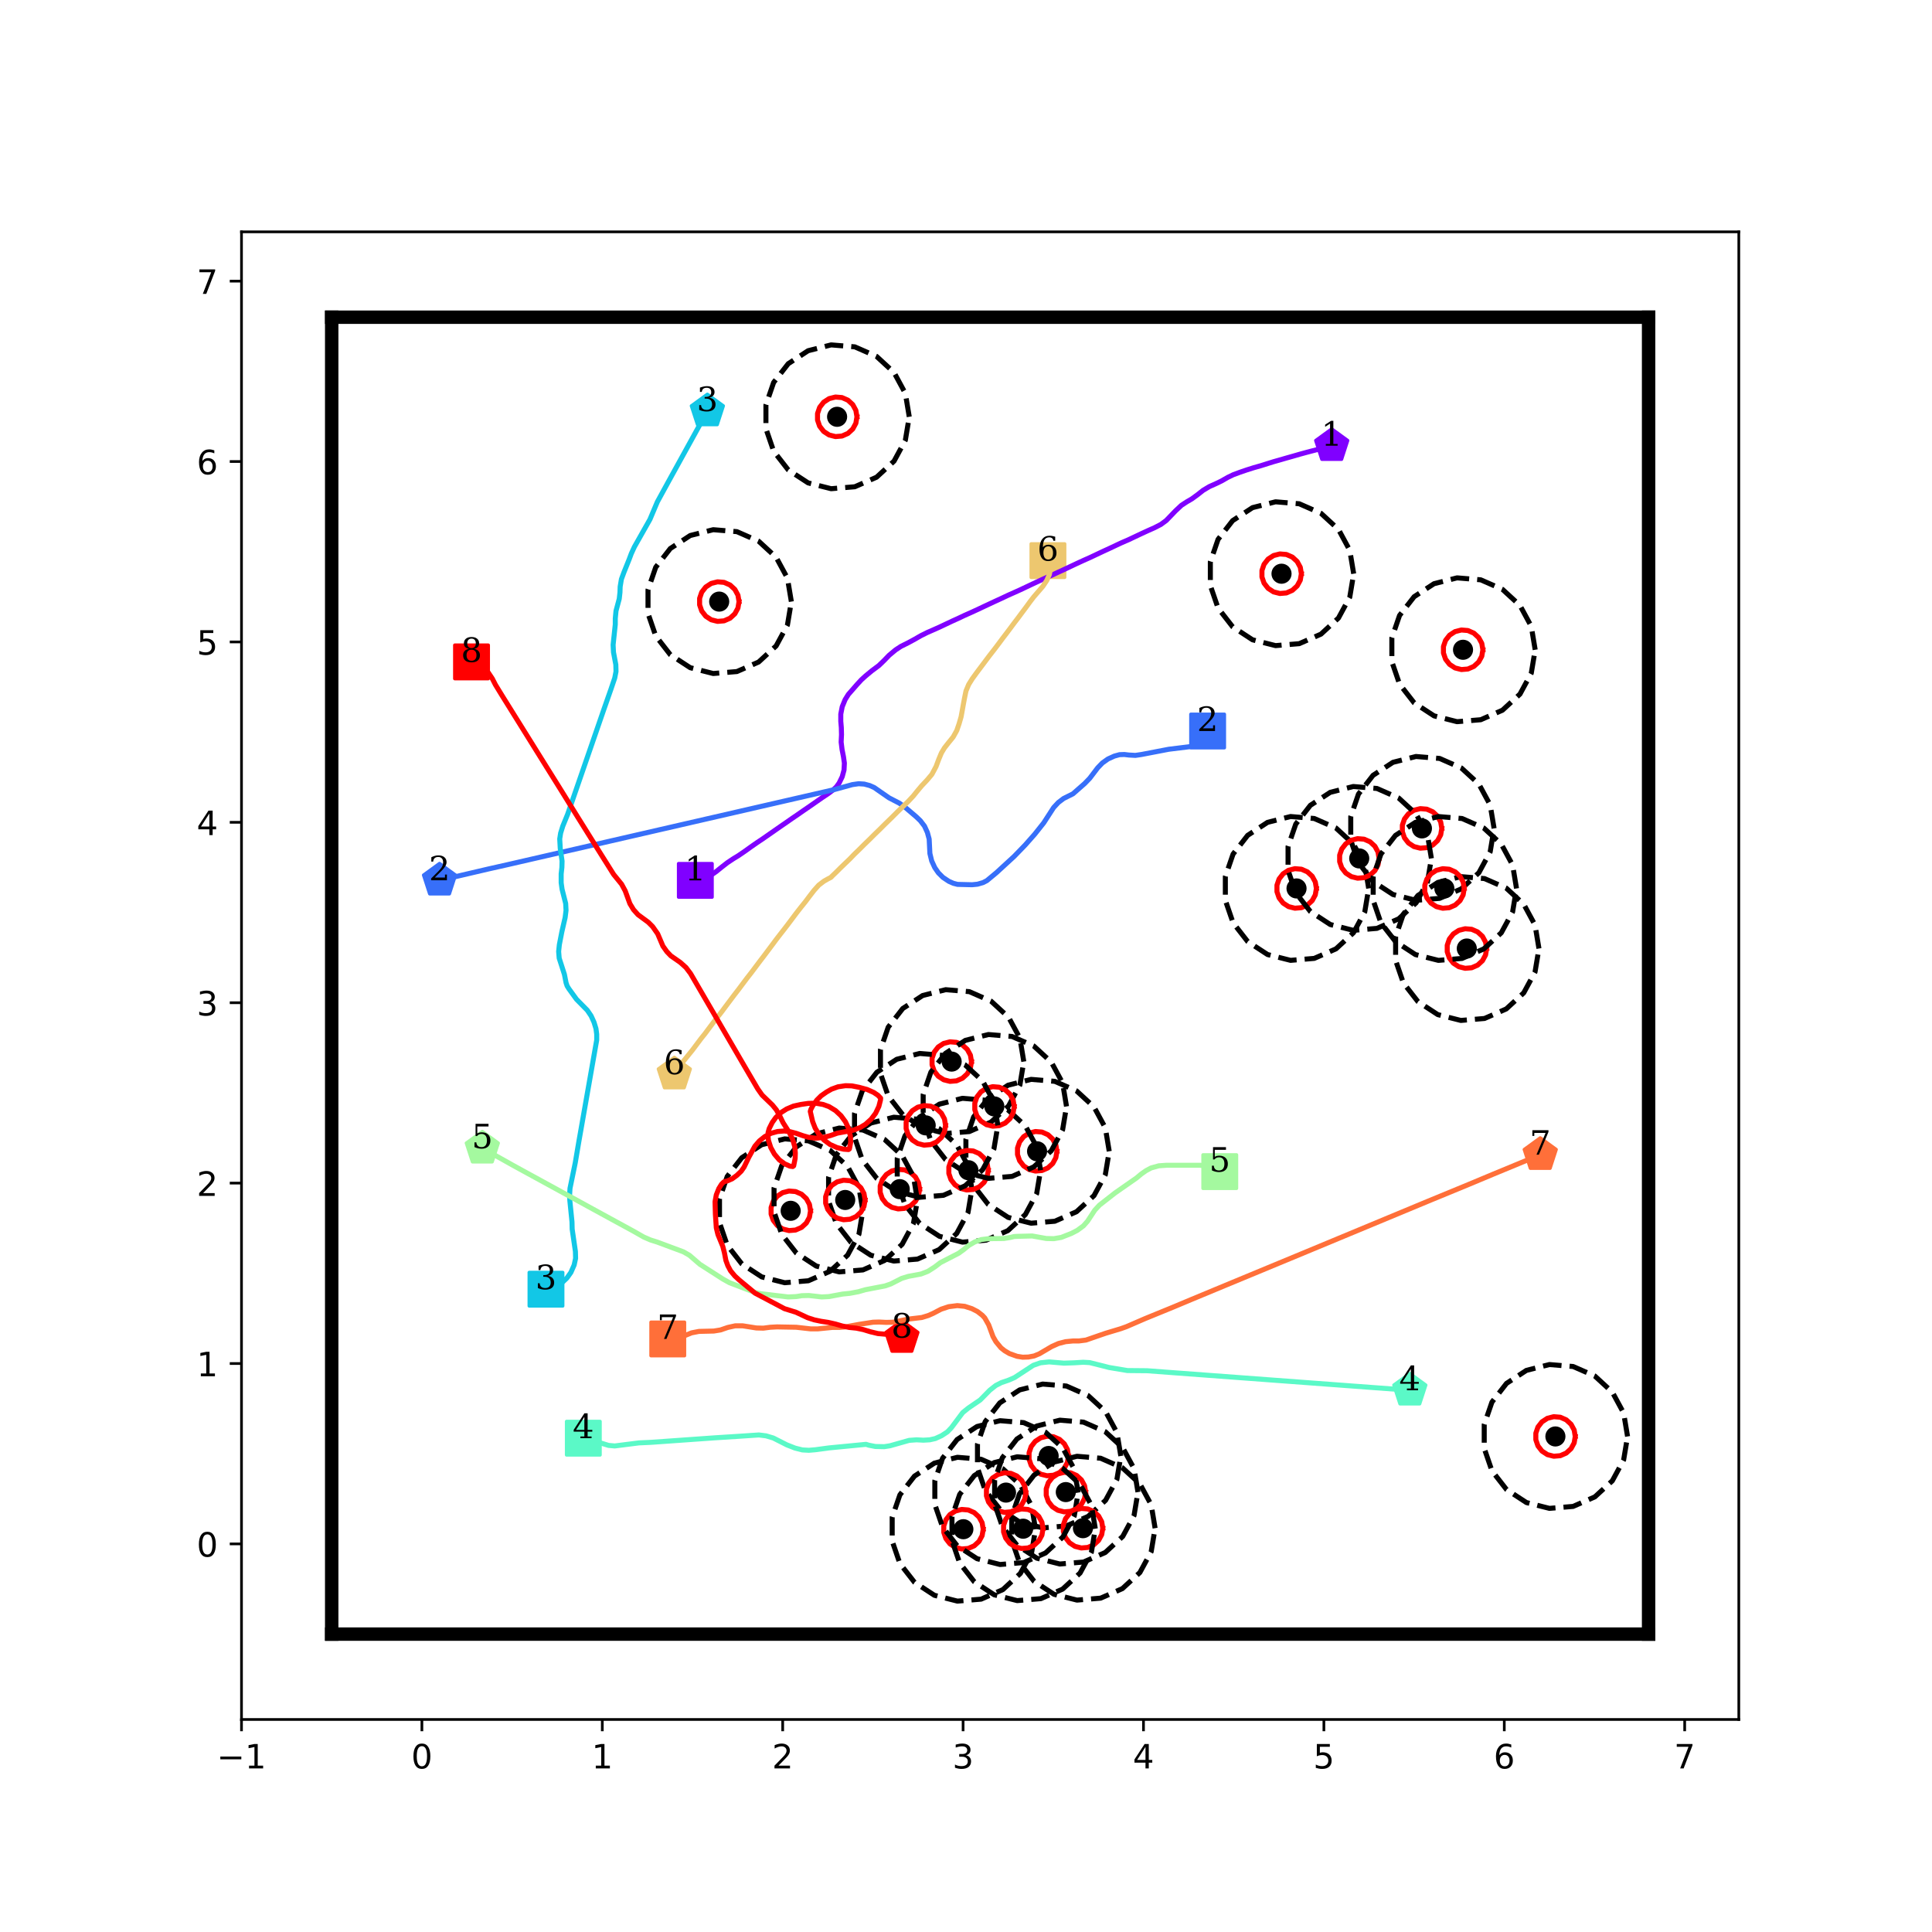 <?xml version="1.0" encoding="utf-8" standalone="no"?>
<!DOCTYPE svg PUBLIC "-//W3C//DTD SVG 1.1//EN"
  "http://www.w3.org/Graphics/SVG/1.1/DTD/svg11.dtd">
<!-- Created with matplotlib (http://matplotlib.org/) -->
<svg height="576pt" version="1.1" viewBox="0 0 576 576" width="576pt" xmlns="http://www.w3.org/2000/svg" xmlns:xlink="http://www.w3.org/1999/xlink">
 <defs>
  <style type="text/css">
*{stroke-linecap:butt;stroke-linejoin:round;}
  </style>
 </defs>
 <g id="figure_1">
  <g id="patch_1">
   <path d="M 0 576 
L 576 576 
L 576 0 
L 0 0 
z
" style="fill:#ffffff;"/>
  </g>
  <g id="axes_1">
   <g id="patch_2">
    <path d="M 72 512.64 
L 518.4 512.64 
L 518.4 69.12 
L 72 69.12 
z
" style="fill:#ffffff;"/>
   </g>
   <g id="matplotlib.axis_1">
    <g id="xtick_1">
     <g id="line2d_1">
      <defs>
       <path d="M 0 0 
L 0 3.5 
" id="m238b7969b4" style="stroke:#000000;stroke-width:0.8;"/>
      </defs>
      <g>
       <use style="stroke:#000000;stroke-width:0.8;" x="72" xlink:href="#m238b7969b4" y="512.64"/>
      </g>
     </g>
     <g id="text_1">
      <!-- −1 -->
      <defs>
       <path d="M 10.594 35.5 
L 73.188 35.5 
L 73.188 27.203 
L 10.594 27.203 
z
" id="DejaVuSans-2212"/>
       <path d="M 12.406 8.297 
L 28.516 8.297 
L 28.516 63.922 
L 10.984 60.406 
L 10.984 69.391 
L 28.422 72.906 
L 38.281 72.906 
L 38.281 8.297 
L 54.391 8.297 
L 54.391 0 
L 12.406 0 
z
" id="DejaVuSans-31"/>
      </defs>
      <g transform="translate(64.629 527.238)scale(0.1 -0.1)">
       <use xlink:href="#DejaVuSans-2212"/>
       <use x="83.789" xlink:href="#DejaVuSans-31"/>
      </g>
     </g>
    </g>
    <g id="xtick_2">
     <g id="line2d_2">
      <g>
       <use style="stroke:#000000;stroke-width:0.8;" x="125.783" xlink:href="#m238b7969b4" y="512.64"/>
      </g>
     </g>
     <g id="text_2">
      <!-- 0 -->
      <defs>
       <path d="M 31.781 66.406 
Q 24.172 66.406 20.328 58.906 
Q 16.5 51.422 16.5 36.375 
Q 16.5 21.391 20.328 13.891 
Q 24.172 6.391 31.781 6.391 
Q 39.453 6.391 43.281 13.891 
Q 47.125 21.391 47.125 36.375 
Q 47.125 51.422 43.281 58.906 
Q 39.453 66.406 31.781 66.406 
z
M 31.781 74.219 
Q 44.047 74.219 50.516 64.516 
Q 56.984 54.828 56.984 36.375 
Q 56.984 17.969 50.516 8.266 
Q 44.047 -1.422 31.781 -1.422 
Q 19.531 -1.422 13.062 8.266 
Q 6.594 17.969 6.594 36.375 
Q 6.594 54.828 13.062 64.516 
Q 19.531 74.219 31.781 74.219 
z
" id="DejaVuSans-30"/>
      </defs>
      <g transform="translate(122.602 527.238)scale(0.1 -0.1)">
       <use xlink:href="#DejaVuSans-30"/>
      </g>
     </g>
    </g>
    <g id="xtick_3">
     <g id="line2d_3">
      <g>
       <use style="stroke:#000000;stroke-width:0.8;" x="179.566" xlink:href="#m238b7969b4" y="512.64"/>
      </g>
     </g>
     <g id="text_3">
      <!-- 1 -->
      <g transform="translate(176.385 527.238)scale(0.1 -0.1)">
       <use xlink:href="#DejaVuSans-31"/>
      </g>
     </g>
    </g>
    <g id="xtick_4">
     <g id="line2d_4">
      <g>
       <use style="stroke:#000000;stroke-width:0.8;" x="233.349" xlink:href="#m238b7969b4" y="512.64"/>
      </g>
     </g>
     <g id="text_4">
      <!-- 2 -->
      <defs>
       <path d="M 19.188 8.297 
L 53.609 8.297 
L 53.609 0 
L 7.328 0 
L 7.328 8.297 
Q 12.938 14.109 22.625 23.891 
Q 32.328 33.688 34.812 36.531 
Q 39.547 41.844 41.422 45.531 
Q 43.312 49.219 43.312 52.781 
Q 43.312 58.594 39.234 62.25 
Q 35.156 65.922 28.609 65.922 
Q 23.969 65.922 18.812 64.312 
Q 13.672 62.703 7.812 59.422 
L 7.812 69.391 
Q 13.766 71.781 18.938 73 
Q 24.125 74.219 28.422 74.219 
Q 39.75 74.219 46.484 68.547 
Q 53.219 62.891 53.219 53.422 
Q 53.219 48.922 51.531 44.891 
Q 49.859 40.875 45.406 35.406 
Q 44.188 33.984 37.641 27.219 
Q 31.109 20.453 19.188 8.297 
z
" id="DejaVuSans-32"/>
      </defs>
      <g transform="translate(230.168 527.238)scale(0.1 -0.1)">
       <use xlink:href="#DejaVuSans-32"/>
      </g>
     </g>
    </g>
    <g id="xtick_5">
     <g id="line2d_5">
      <g>
       <use style="stroke:#000000;stroke-width:0.8;" x="287.133" xlink:href="#m238b7969b4" y="512.64"/>
      </g>
     </g>
     <g id="text_5">
      <!-- 3 -->
      <defs>
       <path d="M 40.578 39.312 
Q 47.656 37.797 51.625 33 
Q 55.609 28.219 55.609 21.188 
Q 55.609 10.406 48.188 4.484 
Q 40.766 -1.422 27.094 -1.422 
Q 22.516 -1.422 17.656 -0.516 
Q 12.797 0.391 7.625 2.203 
L 7.625 11.719 
Q 11.719 9.328 16.594 8.109 
Q 21.484 6.891 26.812 6.891 
Q 36.078 6.891 40.938 10.547 
Q 45.797 14.203 45.797 21.188 
Q 45.797 27.641 41.281 31.266 
Q 36.766 34.906 28.719 34.906 
L 20.219 34.906 
L 20.219 43.016 
L 29.109 43.016 
Q 36.375 43.016 40.234 45.922 
Q 44.094 48.828 44.094 54.297 
Q 44.094 59.906 40.109 62.906 
Q 36.141 65.922 28.719 65.922 
Q 24.656 65.922 20.016 65.031 
Q 15.375 64.156 9.812 62.312 
L 9.812 71.094 
Q 15.438 72.656 20.344 73.438 
Q 25.25 74.219 29.594 74.219 
Q 40.828 74.219 47.359 69.109 
Q 53.906 64.016 53.906 55.328 
Q 53.906 49.266 50.438 45.094 
Q 46.969 40.922 40.578 39.312 
z
" id="DejaVuSans-33"/>
      </defs>
      <g transform="translate(283.951 527.238)scale(0.1 -0.1)">
       <use xlink:href="#DejaVuSans-33"/>
      </g>
     </g>
    </g>
    <g id="xtick_6">
     <g id="line2d_6">
      <g>
       <use style="stroke:#000000;stroke-width:0.8;" x="340.916" xlink:href="#m238b7969b4" y="512.64"/>
      </g>
     </g>
     <g id="text_6">
      <!-- 4 -->
      <defs>
       <path d="M 37.797 64.312 
L 12.891 25.391 
L 37.797 25.391 
z
M 35.203 72.906 
L 47.609 72.906 
L 47.609 25.391 
L 58.016 25.391 
L 58.016 17.188 
L 47.609 17.188 
L 47.609 0 
L 37.797 0 
L 37.797 17.188 
L 4.891 17.188 
L 4.891 26.703 
z
" id="DejaVuSans-34"/>
      </defs>
      <g transform="translate(337.734 527.238)scale(0.1 -0.1)">
       <use xlink:href="#DejaVuSans-34"/>
      </g>
     </g>
    </g>
    <g id="xtick_7">
     <g id="line2d_7">
      <g>
       <use style="stroke:#000000;stroke-width:0.8;" x="394.699" xlink:href="#m238b7969b4" y="512.64"/>
      </g>
     </g>
     <g id="text_7">
      <!-- 5 -->
      <defs>
       <path d="M 10.797 72.906 
L 49.516 72.906 
L 49.516 64.594 
L 19.828 64.594 
L 19.828 46.734 
Q 21.969 47.469 24.109 47.828 
Q 26.266 48.188 28.422 48.188 
Q 40.625 48.188 47.75 41.5 
Q 54.891 34.812 54.891 23.391 
Q 54.891 11.625 47.562 5.094 
Q 40.234 -1.422 26.906 -1.422 
Q 22.312 -1.422 17.547 -0.641 
Q 12.797 0.141 7.719 1.703 
L 7.719 11.625 
Q 12.109 9.234 16.797 8.062 
Q 21.484 6.891 26.703 6.891 
Q 35.156 6.891 40.078 11.328 
Q 45.016 15.766 45.016 23.391 
Q 45.016 31 40.078 35.438 
Q 35.156 39.891 26.703 39.891 
Q 22.75 39.891 18.812 39.016 
Q 14.891 38.141 10.797 36.281 
z
" id="DejaVuSans-35"/>
      </defs>
      <g transform="translate(391.518 527.238)scale(0.1 -0.1)">
       <use xlink:href="#DejaVuSans-35"/>
      </g>
     </g>
    </g>
    <g id="xtick_8">
     <g id="line2d_8">
      <g>
       <use style="stroke:#000000;stroke-width:0.8;" x="448.482" xlink:href="#m238b7969b4" y="512.64"/>
      </g>
     </g>
     <g id="text_8">
      <!-- 6 -->
      <defs>
       <path d="M 33.016 40.375 
Q 26.375 40.375 22.484 35.828 
Q 18.609 31.297 18.609 23.391 
Q 18.609 15.531 22.484 10.953 
Q 26.375 6.391 33.016 6.391 
Q 39.656 6.391 43.531 10.953 
Q 47.406 15.531 47.406 23.391 
Q 47.406 31.297 43.531 35.828 
Q 39.656 40.375 33.016 40.375 
z
M 52.594 71.297 
L 52.594 62.312 
Q 48.875 64.062 45.094 64.984 
Q 41.312 65.922 37.594 65.922 
Q 27.828 65.922 22.672 59.328 
Q 17.531 52.734 16.797 39.406 
Q 19.672 43.656 24.016 45.922 
Q 28.375 48.188 33.594 48.188 
Q 44.578 48.188 50.953 41.516 
Q 57.328 34.859 57.328 23.391 
Q 57.328 12.156 50.688 5.359 
Q 44.047 -1.422 33.016 -1.422 
Q 20.359 -1.422 13.672 8.266 
Q 6.984 17.969 6.984 36.375 
Q 6.984 53.656 15.188 63.938 
Q 23.391 74.219 37.203 74.219 
Q 40.922 74.219 44.703 73.484 
Q 48.484 72.75 52.594 71.297 
z
" id="DejaVuSans-36"/>
      </defs>
      <g transform="translate(445.301 527.238)scale(0.1 -0.1)">
       <use xlink:href="#DejaVuSans-36"/>
      </g>
     </g>
    </g>
    <g id="xtick_9">
     <g id="line2d_9">
      <g>
       <use style="stroke:#000000;stroke-width:0.8;" x="502.265" xlink:href="#m238b7969b4" y="512.64"/>
      </g>
     </g>
     <g id="text_9">
      <!-- 7 -->
      <defs>
       <path d="M 8.203 72.906 
L 55.078 72.906 
L 55.078 68.703 
L 28.609 0 
L 18.312 0 
L 43.219 64.594 
L 8.203 64.594 
z
" id="DejaVuSans-37"/>
      </defs>
      <g transform="translate(499.084 527.238)scale(0.1 -0.1)">
       <use xlink:href="#DejaVuSans-37"/>
      </g>
     </g>
    </g>
   </g>
   <g id="matplotlib.axis_2">
    <g id="ytick_1">
     <g id="line2d_10">
      <defs>
       <path d="M 0 0 
L -3.5 0 
" id="m2821b249cb" style="stroke:#000000;stroke-width:0.8;"/>
      </defs>
      <g>
       <use style="stroke:#000000;stroke-width:0.8;" x="72" xlink:href="#m2821b249cb" y="460.297"/>
      </g>
     </g>
     <g id="text_10">
      <!-- 0 -->
      <g transform="translate(58.638 464.096)scale(0.1 -0.1)">
       <use xlink:href="#DejaVuSans-30"/>
      </g>
     </g>
    </g>
    <g id="ytick_2">
     <g id="line2d_11">
      <g>
       <use style="stroke:#000000;stroke-width:0.8;" x="72" xlink:href="#m2821b249cb" y="406.514"/>
      </g>
     </g>
     <g id="text_11">
      <!-- 1 -->
      <g transform="translate(58.638 410.313)scale(0.1 -0.1)">
       <use xlink:href="#DejaVuSans-31"/>
      </g>
     </g>
    </g>
    <g id="ytick_3">
     <g id="line2d_12">
      <g>
       <use style="stroke:#000000;stroke-width:0.8;" x="72" xlink:href="#m2821b249cb" y="352.731"/>
      </g>
     </g>
     <g id="text_12">
      <!-- 2 -->
      <g transform="translate(58.638 356.53)scale(0.1 -0.1)">
       <use xlink:href="#DejaVuSans-32"/>
      </g>
     </g>
    </g>
    <g id="ytick_4">
     <g id="line2d_13">
      <g>
       <use style="stroke:#000000;stroke-width:0.8;" x="72" xlink:href="#m2821b249cb" y="298.947"/>
      </g>
     </g>
     <g id="text_13">
      <!-- 3 -->
      <g transform="translate(58.638 302.747)scale(0.1 -0.1)">
       <use xlink:href="#DejaVuSans-33"/>
      </g>
     </g>
    </g>
    <g id="ytick_5">
     <g id="line2d_14">
      <g>
       <use style="stroke:#000000;stroke-width:0.8;" x="72" xlink:href="#m2821b249cb" y="245.164"/>
      </g>
     </g>
     <g id="text_14">
      <!-- 4 -->
      <g transform="translate(58.638 248.964)scale(0.1 -0.1)">
       <use xlink:href="#DejaVuSans-34"/>
      </g>
     </g>
    </g>
    <g id="ytick_6">
     <g id="line2d_15">
      <g>
       <use style="stroke:#000000;stroke-width:0.8;" x="72" xlink:href="#m2821b249cb" y="191.381"/>
      </g>
     </g>
     <g id="text_15">
      <!-- 5 -->
      <g transform="translate(58.638 195.18)scale(0.1 -0.1)">
       <use xlink:href="#DejaVuSans-35"/>
      </g>
     </g>
    </g>
    <g id="ytick_7">
     <g id="line2d_16">
      <g>
       <use style="stroke:#000000;stroke-width:0.8;" x="72" xlink:href="#m2821b249cb" y="137.598"/>
      </g>
     </g>
     <g id="text_16">
      <!-- 6 -->
      <g transform="translate(58.638 141.397)scale(0.1 -0.1)">
       <use xlink:href="#DejaVuSans-36"/>
      </g>
     </g>
    </g>
    <g id="ytick_8">
     <g id="line2d_17">
      <g>
       <use style="stroke:#000000;stroke-width:0.8;" x="72" xlink:href="#m2821b249cb" y="83.815"/>
      </g>
     </g>
     <g id="text_17">
      <!-- 7 -->
      <g transform="translate(58.638 87.614)scale(0.1 -0.1)">
       <use xlink:href="#DejaVuSans-37"/>
      </g>
     </g>
    </g>
   </g>
   <g id="line2d_18">
    <path clip-path="url(#p1b09a595a2)" d="M 207.305 262.467 
" style="fill:none;stroke:#1f77b4;stroke-linecap:square;stroke-width:1.5;"/>
    <defs>
     <path d="M -5 5 
L 5 5 
L 5 -5 
L -5 -5 
z
" id="m33981e174b" style="stroke:#8000ff;stroke-linejoin:miter;"/>
    </defs>
    <g clip-path="url(#p1b09a595a2)">
     <use style="fill:#8000ff;stroke:#8000ff;stroke-linejoin:miter;" x="207.305" xlink:href="#m33981e174b" y="262.467"/>
    </g>
   </g>
   <g id="line2d_19">
    <path clip-path="url(#p1b09a595a2)" d="M 397.032 132.881 
" style="fill:none;stroke:#ff7f0e;stroke-linecap:square;stroke-width:1.5;"/>
    <defs>
     <path d="M 0 -5 
L -4.755 -1.545 
L -2.939 4.045 
L 2.939 4.045 
L 4.755 -1.545 
z
" id="mad111720fd" style="stroke:#8000ff;stroke-linejoin:miter;"/>
    </defs>
    <g clip-path="url(#p1b09a595a2)">
     <use style="fill:#8000ff;stroke:#8000ff;stroke-linejoin:miter;" x="397.032" xlink:href="#mad111720fd" y="132.881"/>
    </g>
   </g>
   <g id="line2d_20">
    <path clip-path="url(#p1b09a595a2)" d="M 360.037 217.938 
" style="fill:none;stroke:#2ca02c;stroke-linecap:square;stroke-width:1.5;"/>
    <defs>
     <path d="M -5 5 
L 5 5 
L 5 -5 
L -5 -5 
z
" id="m11ae802be7" style="stroke:#376ff9;stroke-linejoin:miter;"/>
    </defs>
    <g clip-path="url(#p1b09a595a2)">
     <use style="fill:#376ff9;stroke:#376ff9;stroke-linejoin:miter;" x="360.037" xlink:href="#m11ae802be7" y="217.938"/>
    </g>
   </g>
   <g id="line2d_21">
    <path clip-path="url(#p1b09a595a2)" d="M 131.042 262.436 
" style="fill:none;stroke:#d62728;stroke-linecap:square;stroke-width:1.5;"/>
    <defs>
     <path d="M 0 -5 
L -4.755 -1.545 
L -2.939 4.045 
L 2.939 4.045 
L 4.755 -1.545 
z
" id="m6c26f50cf1" style="stroke:#376ff9;stroke-linejoin:miter;"/>
    </defs>
    <g clip-path="url(#p1b09a595a2)">
     <use style="fill:#376ff9;stroke:#376ff9;stroke-linejoin:miter;" x="131.042" xlink:href="#m6c26f50cf1" y="262.436"/>
    </g>
   </g>
   <g id="line2d_22">
    <path clip-path="url(#p1b09a595a2)" d="M 162.776 384.357 
" style="fill:none;stroke:#9467bd;stroke-linecap:square;stroke-width:1.5;"/>
    <defs>
     <path d="M -5 5 
L 5 5 
L 5 -5 
L -5 -5 
z
" id="m63ee67697c" style="stroke:#12c7e6;stroke-linejoin:miter;"/>
    </defs>
    <g clip-path="url(#p1b09a595a2)">
     <use style="fill:#12c7e6;stroke:#12c7e6;stroke-linejoin:miter;" x="162.776" xlink:href="#m63ee67697c" y="384.357"/>
    </g>
   </g>
   <g id="line2d_23">
    <path clip-path="url(#p1b09a595a2)" d="M 210.889 122.547 
" style="fill:none;stroke:#8c564b;stroke-linecap:square;stroke-width:1.5;"/>
    <defs>
     <path d="M 0 -5 
L -4.755 -1.545 
L -2.939 4.045 
L 2.939 4.045 
L 4.755 -1.545 
z
" id="m70bc306c97" style="stroke:#12c7e6;stroke-linejoin:miter;"/>
    </defs>
    <g clip-path="url(#p1b09a595a2)">
     <use style="fill:#12c7e6;stroke:#12c7e6;stroke-linejoin:miter;" x="210.889" xlink:href="#m70bc306c97" y="122.547"/>
    </g>
   </g>
   <g id="line2d_24">
    <path clip-path="url(#p1b09a595a2)" d="M 173.909 428.779 
" style="fill:none;stroke:#e377c2;stroke-linecap:square;stroke-width:1.5;"/>
    <defs>
     <path d="M -5 5 
L 5 5 
L 5 -5 
L -5 -5 
z
" id="mea0d0e16bf" style="stroke:#5bf9c7;stroke-linejoin:miter;"/>
    </defs>
    <g clip-path="url(#p1b09a595a2)">
     <use style="fill:#5bf9c7;stroke:#5bf9c7;stroke-linejoin:miter;" x="173.909" xlink:href="#mea0d0e16bf" y="428.779"/>
    </g>
   </g>
   <g id="line2d_25">
    <path clip-path="url(#p1b09a595a2)" d="M 420.32 414.487 
" style="fill:none;stroke:#7f7f7f;stroke-linecap:square;stroke-width:1.5;"/>
    <defs>
     <path d="M 0 -5 
L -4.755 -1.545 
L -2.939 4.045 
L 2.939 4.045 
L 4.755 -1.545 
z
" id="m07b12807ce" style="stroke:#5bf9c7;stroke-linejoin:miter;"/>
    </defs>
    <g clip-path="url(#p1b09a595a2)">
     <use style="fill:#5bf9c7;stroke:#5bf9c7;stroke-linejoin:miter;" x="420.32" xlink:href="#m07b12807ce" y="414.487"/>
    </g>
   </g>
   <g id="line2d_26">
    <path clip-path="url(#p1b09a595a2)" d="M 363.658 349.3 
" style="fill:none;stroke:#bcbd22;stroke-linecap:square;stroke-width:1.5;"/>
    <defs>
     <path d="M -5 5 
L 5 5 
L 5 -5 
L -5 -5 
z
" id="m5f801e9c9e" style="stroke:#a4f99f;stroke-linejoin:miter;"/>
    </defs>
    <g clip-path="url(#p1b09a595a2)">
     <use style="fill:#a4f99f;stroke:#a4f99f;stroke-linejoin:miter;" x="363.658" xlink:href="#m5f801e9c9e" y="349.3"/>
    </g>
   </g>
   <g id="line2d_27">
    <path clip-path="url(#p1b09a595a2)" d="M 143.794 342.338 
" style="fill:none;stroke:#17becf;stroke-linecap:square;stroke-width:1.5;"/>
    <defs>
     <path d="M 0 -5 
L -4.755 -1.545 
L -2.939 4.045 
L 2.939 4.045 
L 4.755 -1.545 
z
" id="m5f17b3bcec" style="stroke:#a4f99f;stroke-linejoin:miter;"/>
    </defs>
    <g clip-path="url(#p1b09a595a2)">
     <use style="fill:#a4f99f;stroke:#a4f99f;stroke-linejoin:miter;" x="143.794" xlink:href="#m5f17b3bcec" y="342.338"/>
    </g>
   </g>
   <g id="line2d_28">
    <path clip-path="url(#p1b09a595a2)" d="M 312.425 167.143 
" style="fill:none;stroke:#1f77b4;stroke-linecap:square;stroke-width:1.5;"/>
    <defs>
     <path d="M -5 5 
L 5 5 
L 5 -5 
L -5 -5 
z
" id="m5e6e0bd755" style="stroke:#edc76f;stroke-linejoin:miter;"/>
    </defs>
    <g clip-path="url(#p1b09a595a2)">
     <use style="fill:#edc76f;stroke:#edc76f;stroke-linejoin:miter;" x="312.425" xlink:href="#m5e6e0bd755" y="167.143"/>
    </g>
   </g>
   <g id="line2d_29">
    <path clip-path="url(#p1b09a595a2)" d="M 201.037 320.243 
" style="fill:none;stroke:#ff7f0e;stroke-linecap:square;stroke-width:1.5;"/>
    <defs>
     <path d="M 0 -5 
L -4.755 -1.545 
L -2.939 4.045 
L 2.939 4.045 
L 4.755 -1.545 
z
" id="m1bb0f4ba00" style="stroke:#edc76f;stroke-linejoin:miter;"/>
    </defs>
    <g clip-path="url(#p1b09a595a2)">
     <use style="fill:#edc76f;stroke:#edc76f;stroke-linejoin:miter;" x="201.037" xlink:href="#m1bb0f4ba00" y="320.243"/>
    </g>
   </g>
   <g id="line2d_30">
    <path clip-path="url(#p1b09a595a2)" d="M 199.084 399.189 
" style="fill:none;stroke:#2ca02c;stroke-linecap:square;stroke-width:1.5;"/>
    <defs>
     <path d="M -5 5 
L 5 5 
L 5 -5 
L -5 -5 
z
" id="m86c705248d" style="stroke:#ff6f39;stroke-linejoin:miter;"/>
    </defs>
    <g clip-path="url(#p1b09a595a2)">
     <use style="fill:#ff6f39;stroke:#ff6f39;stroke-linejoin:miter;" x="199.084" xlink:href="#m86c705248d" y="399.189"/>
    </g>
   </g>
   <g id="line2d_31">
    <path clip-path="url(#p1b09a595a2)" d="M 459.199 344.25 
" style="fill:none;stroke:#d62728;stroke-linecap:square;stroke-width:1.5;"/>
    <defs>
     <path d="M 0 -5 
L -4.755 -1.545 
L -2.939 4.045 
L 2.939 4.045 
L 4.755 -1.545 
z
" id="m5424acdb40" style="stroke:#ff6f39;stroke-linejoin:miter;"/>
    </defs>
    <g clip-path="url(#p1b09a595a2)">
     <use style="fill:#ff6f39;stroke:#ff6f39;stroke-linejoin:miter;" x="459.199" xlink:href="#m5424acdb40" y="344.25"/>
    </g>
   </g>
   <g id="line2d_32">
    <path clip-path="url(#p1b09a595a2)" d="M 140.58 197.338 
" style="fill:none;stroke:#9467bd;stroke-linecap:square;stroke-width:1.5;"/>
    <defs>
     <path d="M -5 5 
L 5 5 
L 5 -5 
L -5 -5 
z
" id="m495b6edfcc" style="stroke:#ff0000;stroke-linejoin:miter;"/>
    </defs>
    <g clip-path="url(#p1b09a595a2)">
     <use style="fill:#ff0000;stroke:#ff0000;stroke-linejoin:miter;" x="140.58" xlink:href="#m495b6edfcc" y="197.338"/>
    </g>
   </g>
   <g id="line2d_33">
    <path clip-path="url(#p1b09a595a2)" d="M 268.887 398.783 
" style="fill:none;stroke:#8c564b;stroke-linecap:square;stroke-width:1.5;"/>
    <defs>
     <path d="M 0 -5 
L -4.755 -1.545 
L -2.939 4.045 
L 2.939 4.045 
L 4.755 -1.545 
z
" id="mea79a02be7" style="stroke:#ff0000;stroke-linejoin:miter;"/>
    </defs>
    <g clip-path="url(#p1b09a595a2)">
     <use style="fill:#ff0000;stroke:#ff0000;stroke-linejoin:miter;" x="268.887" xlink:href="#mea79a02be7" y="398.783"/>
    </g>
   </g>
   <g id="line2d_34">
    <defs>
     <path d="M 0 2.5 
C 0.663 2.5 1.299 2.237 1.768 1.768 
C 2.237 1.299 2.5 0.663 2.5 0 
C 2.5 -0.663 2.237 -1.299 1.768 -1.768 
C 1.299 -2.237 0.663 -2.5 0 -2.5 
C -0.663 -2.5 -1.299 -2.237 -1.768 -1.768 
C -2.237 -1.299 -2.5 -0.663 -2.5 0 
C -2.5 0.663 -2.237 1.299 -1.768 1.768 
C -1.299 2.237 -0.663 2.5 0 2.5 
z
" id="m1f1d82d43f" style="stroke:#000000;"/>
    </defs>
    <g clip-path="url(#p1b09a595a2)">
     <use style="stroke:#000000;" x="386.543" xlink:href="#m1f1d82d43f" y="264.876"/>
     <use style="stroke:#000000;" x="437.305" xlink:href="#m1f1d82d43f" y="282.791"/>
     <use style="stroke:#000000;" x="423.929" xlink:href="#m1f1d82d43f" y="246.978"/>
     <use style="stroke:#000000;" x="214.416" xlink:href="#m1f1d82d43f" y="179.36"/>
     <use style="stroke:#000000;" x="312.642" xlink:href="#m1f1d82d43f" y="434.082"/>
     <use style="stroke:#000000;" x="235.729" xlink:href="#m1f1d82d43f" y="360.985"/>
     <use style="stroke:#000000;" x="287.215" xlink:href="#m1f1d82d43f" y="455.913"/>
     <use style="stroke:#000000;" x="382.067" xlink:href="#m1f1d82d43f" y="171.046"/>
     <use style="stroke:#000000;" x="309.189" xlink:href="#m1f1d82d43f" y="343.241"/>
     <use style="stroke:#000000;" x="268.25" xlink:href="#m1f1d82d43f" y="354.527"/>
     <use style="stroke:#000000;" x="463.722" xlink:href="#m1f1d82d43f" y="428.261"/>
     <use style="stroke:#000000;" x="322.865" xlink:href="#m1f1d82d43f" y="455.61"/>
     <use style="stroke:#000000;" x="249.57" xlink:href="#m1f1d82d43f" y="124.264"/>
     <use style="stroke:#000000;" x="283.719" xlink:href="#m1f1d82d43f" y="316.501"/>
     <use style="stroke:#000000;" x="436.181" xlink:href="#m1f1d82d43f" y="193.722"/>
     <use style="stroke:#000000;" x="405.236" xlink:href="#m1f1d82d43f" y="255.927"/>
     <use style="stroke:#000000;" x="430.617" xlink:href="#m1f1d82d43f" y="264.885"/>
     <use style="stroke:#000000;" x="299.928" xlink:href="#m1f1d82d43f" y="444.997"/>
     <use style="stroke:#000000;" x="317.754" xlink:href="#m1f1d82d43f" y="444.846"/>
     <use style="stroke:#000000;" x="251.99" xlink:href="#m1f1d82d43f" y="357.756"/>
     <use style="stroke:#000000;" x="305.04" xlink:href="#m1f1d82d43f" y="455.761"/>
     <use style="stroke:#000000;" x="288.72" xlink:href="#m1f1d82d43f" y="348.884"/>
     <use style="stroke:#000000;" x="296.454" xlink:href="#m1f1d82d43f" y="329.871"/>
     <use style="stroke:#000000;" x="275.985" xlink:href="#m1f1d82d43f" y="335.514"/>
    </g>
   </g>
   <g id="line2d_35">
    <path clip-path="url(#p1b09a595a2)" d="M 408.056 264.876 
L 406.89 257.891 
L 403.52 251.663 
L 398.309 246.866 
L 391.824 244.022 
L 384.766 243.437 
L 377.901 245.175 
L 371.972 249.049 
L 367.622 254.637 
L 365.323 261.335 
L 365.323 268.417 
L 367.622 275.116 
L 371.972 280.704 
L 377.901 284.578 
L 384.766 286.316 
L 391.824 285.731 
L 398.309 282.887 
L 403.52 278.09 
L 406.89 271.862 
L 408.056 264.876 
" style="fill:none;stroke:#000000;stroke-dasharray:5.55,2.4;stroke-dashoffset:0;stroke-width:1.5;"/>
   </g>
   <g id="line2d_36">
    <path clip-path="url(#p1b09a595a2)" d="M 392.459 264.876 
L 392.138 262.955 
L 391.211 261.243 
L 389.779 259.924 
L 387.995 259.141 
L 386.054 258.981 
L 384.166 259.459 
L 382.536 260.524 
L 381.34 262.061 
L 380.707 263.903 
L 380.707 265.85 
L 381.34 267.692 
L 382.536 269.229 
L 384.166 270.294 
L 386.054 270.772 
L 387.995 270.612 
L 389.779 269.829 
L 391.211 268.51 
L 392.138 266.797 
L 392.459 264.876 
" style="fill:none;stroke:#ff0000;stroke-linecap:square;stroke-width:1.5;"/>
   </g>
   <g id="line2d_37">
    <path clip-path="url(#p1b09a595a2)" d="M 458.818 282.791 
L 457.653 275.806 
L 454.282 269.578 
L 449.072 264.781 
L 442.586 261.936 
L 435.529 261.352 
L 428.663 263.09 
L 422.735 266.964 
L 418.385 272.552 
L 416.085 279.25 
L 416.085 286.332 
L 418.385 293.031 
L 422.735 298.619 
L 428.663 302.493 
L 435.529 304.231 
L 442.586 303.646 
L 449.072 300.802 
L 454.282 296.005 
L 457.653 289.777 
L 458.818 282.791 
" style="fill:none;stroke:#000000;stroke-dasharray:5.55,2.4;stroke-dashoffset:0;stroke-width:1.5;"/>
   </g>
   <g id="line2d_38">
    <path clip-path="url(#p1b09a595a2)" d="M 443.221 282.791 
L 442.901 280.87 
L 441.974 279.158 
L 440.541 277.839 
L 438.757 277.056 
L 436.817 276.895 
L 434.929 277.374 
L 433.298 278.439 
L 432.102 279.976 
L 431.47 281.818 
L 431.47 283.765 
L 432.102 285.607 
L 433.298 287.144 
L 434.929 288.209 
L 436.817 288.687 
L 438.757 288.526 
L 440.541 287.744 
L 441.974 286.425 
L 442.901 284.712 
L 443.221 282.791 
" style="fill:none;stroke:#ff0000;stroke-linecap:square;stroke-width:1.5;"/>
   </g>
   <g id="line2d_39">
    <path clip-path="url(#p1b09a595a2)" d="M 445.442 246.978 
L 444.277 239.992 
L 440.906 233.764 
L 435.696 228.968 
L 429.21 226.123 
L 422.153 225.538 
L 415.287 227.277 
L 409.359 231.15 
L 405.009 236.739 
L 402.709 243.437 
L 402.709 250.519 
L 405.009 257.217 
L 409.359 262.806 
L 415.287 266.679 
L 422.153 268.418 
L 429.21 267.833 
L 435.696 264.988 
L 440.906 260.192 
L 444.277 253.963 
L 445.442 246.978 
" style="fill:none;stroke:#000000;stroke-dasharray:5.55,2.4;stroke-dashoffset:0;stroke-width:1.5;"/>
   </g>
   <g id="line2d_40">
    <path clip-path="url(#p1b09a595a2)" d="M 429.845 246.978 
L 429.525 245.057 
L 428.598 243.344 
L 427.165 242.025 
L 425.381 241.243 
L 423.441 241.082 
L 421.553 241.56 
L 419.922 242.625 
L 418.726 244.162 
L 418.094 246.004 
L 418.094 247.952 
L 418.726 249.794 
L 419.922 251.33 
L 421.553 252.396 
L 423.441 252.874 
L 425.381 252.713 
L 427.165 251.931 
L 428.598 250.612 
L 429.525 248.899 
L 429.845 246.978 
" style="fill:none;stroke:#ff0000;stroke-linecap:square;stroke-width:1.5;"/>
   </g>
   <g id="line2d_41">
    <path clip-path="url(#p1b09a595a2)" d="M 235.929 179.36 
L 234.764 172.375 
L 231.393 166.146 
L 226.183 161.35 
L 219.697 158.505 
L 212.64 157.92 
L 205.774 159.659 
L 199.846 163.532 
L 195.496 169.121 
L 193.196 175.819 
L 193.196 182.901 
L 195.496 189.599 
L 199.846 195.188 
L 205.774 199.061 
L 212.64 200.8 
L 219.697 200.215 
L 226.183 197.37 
L 231.393 192.574 
L 234.764 186.346 
L 235.929 179.36 
" style="fill:none;stroke:#000000;stroke-dasharray:5.55,2.4;stroke-dashoffset:0;stroke-width:1.5;"/>
   </g>
   <g id="line2d_42">
    <path clip-path="url(#p1b09a595a2)" d="M 220.332 179.36 
L 220.012 177.439 
L 219.085 175.726 
L 217.652 174.407 
L 215.869 173.625 
L 213.928 173.464 
L 212.04 173.942 
L 210.409 175.008 
L 209.213 176.544 
L 208.581 178.386 
L 208.581 180.334 
L 209.213 182.176 
L 210.409 183.713 
L 212.04 184.778 
L 213.928 185.256 
L 215.869 185.095 
L 217.652 184.313 
L 219.085 182.994 
L 220.012 181.281 
L 220.332 179.36 
" style="fill:none;stroke:#ff0000;stroke-linecap:square;stroke-width:1.5;"/>
   </g>
   <g id="line2d_43">
    <path clip-path="url(#p1b09a595a2)" d="M 334.156 434.082 
L 332.99 427.096 
L 329.619 420.868 
L 324.409 416.071 
L 317.924 413.227 
L 310.866 412.642 
L 304.001 414.38 
L 298.072 418.254 
L 293.722 423.842 
L 291.422 430.541 
L 291.422 437.623 
L 293.722 444.321 
L 298.072 449.909 
L 304.001 453.783 
L 310.866 455.521 
L 317.924 454.936 
L 324.409 452.092 
L 329.619 447.295 
L 332.99 441.067 
L 334.156 434.082 
" style="fill:none;stroke:#000000;stroke-dasharray:5.55,2.4;stroke-dashoffset:0;stroke-width:1.5;"/>
   </g>
   <g id="line2d_44">
    <path clip-path="url(#p1b09a595a2)" d="M 318.558 434.082 
L 318.238 432.161 
L 317.311 430.448 
L 315.878 429.129 
L 314.095 428.346 
L 312.154 428.186 
L 310.266 428.664 
L 308.635 429.729 
L 307.439 431.266 
L 306.807 433.108 
L 306.807 435.055 
L 307.439 436.897 
L 308.635 438.434 
L 310.266 439.499 
L 312.154 439.977 
L 314.095 439.817 
L 315.878 439.034 
L 317.311 437.715 
L 318.238 436.003 
L 318.558 434.082 
" style="fill:none;stroke:#ff0000;stroke-linecap:square;stroke-width:1.5;"/>
   </g>
   <g id="line2d_45">
    <path clip-path="url(#p1b09a595a2)" d="M 257.242 360.985 
L 256.077 354 
L 252.706 347.771 
L 247.496 342.975 
L 241.01 340.13 
L 233.953 339.545 
L 227.087 341.284 
L 221.159 345.157 
L 216.809 350.746 
L 214.509 357.444 
L 214.509 364.526 
L 216.809 371.224 
L 221.159 376.813 
L 227.087 380.686 
L 233.953 382.425 
L 241.01 381.84 
L 247.496 378.995 
L 252.706 374.199 
L 256.077 367.97 
L 257.242 360.985 
" style="fill:none;stroke:#000000;stroke-dasharray:5.55,2.4;stroke-dashoffset:0;stroke-width:1.5;"/>
   </g>
   <g id="line2d_46">
    <path clip-path="url(#p1b09a595a2)" d="M 241.645 360.985 
L 241.325 359.064 
L 240.398 357.351 
L 238.965 356.032 
L 237.182 355.25 
L 235.241 355.089 
L 233.353 355.567 
L 231.722 356.632 
L 230.526 358.169 
L 229.894 360.011 
L 229.894 361.959 
L 230.526 363.801 
L 231.722 365.338 
L 233.353 366.403 
L 235.241 366.881 
L 237.182 366.72 
L 238.965 365.938 
L 240.398 364.619 
L 241.325 362.906 
L 241.645 360.985 
" style="fill:none;stroke:#ff0000;stroke-linecap:square;stroke-width:1.5;"/>
   </g>
   <g id="line2d_47">
    <path clip-path="url(#p1b09a595a2)" d="M 308.728 455.913 
L 307.562 448.927 
L 304.192 442.699 
L 298.981 437.902 
L 292.496 435.058 
L 285.438 434.473 
L 278.573 436.211 
L 272.644 440.085 
L 268.294 445.673 
L 265.995 452.372 
L 265.995 459.454 
L 268.294 466.152 
L 272.644 471.74 
L 278.573 475.614 
L 285.438 477.352 
L 292.496 476.768 
L 298.981 473.923 
L 304.192 469.126 
L 307.562 462.898 
L 308.728 455.913 
" style="fill:none;stroke:#000000;stroke-dasharray:5.55,2.4;stroke-dashoffset:0;stroke-width:1.5;"/>
   </g>
   <g id="line2d_48">
    <path clip-path="url(#p1b09a595a2)" d="M 293.131 455.913 
L 292.81 453.992 
L 291.883 452.279 
L 290.45 450.96 
L 288.667 450.177 
L 286.726 450.017 
L 284.838 450.495 
L 283.208 451.56 
L 282.012 453.097 
L 281.379 454.939 
L 281.379 456.886 
L 282.012 458.728 
L 283.208 460.265 
L 284.838 461.33 
L 286.726 461.809 
L 288.667 461.648 
L 290.45 460.865 
L 291.883 459.546 
L 292.81 457.834 
L 293.131 455.913 
" style="fill:none;stroke:#ff0000;stroke-linecap:square;stroke-width:1.5;"/>
   </g>
   <g id="line2d_49">
    <path clip-path="url(#p1b09a595a2)" d="M 403.581 171.046 
L 402.415 164.06 
L 399.044 157.832 
L 393.834 153.035 
L 387.349 150.191 
L 380.291 149.606 
L 373.426 151.344 
L 367.497 155.218 
L 363.147 160.806 
L 360.848 167.505 
L 360.848 174.587 
L 363.147 181.285 
L 367.497 186.873 
L 373.426 190.747 
L 380.291 192.485 
L 387.349 191.901 
L 393.834 189.056 
L 399.044 184.259 
L 402.415 178.031 
L 403.581 171.046 
" style="fill:none;stroke:#000000;stroke-dasharray:5.55,2.4;stroke-dashoffset:0;stroke-width:1.5;"/>
   </g>
   <g id="line2d_50">
    <path clip-path="url(#p1b09a595a2)" d="M 387.984 171.046 
L 387.663 169.125 
L 386.736 167.412 
L 385.303 166.093 
L 383.52 165.311 
L 381.579 165.15 
L 379.691 165.628 
L 378.06 166.693 
L 376.864 168.23 
L 376.232 170.072 
L 376.232 172.019 
L 376.864 173.861 
L 378.06 175.398 
L 379.691 176.463 
L 381.579 176.942 
L 383.52 176.781 
L 385.303 175.998 
L 386.736 174.679 
L 387.663 172.967 
L 387.984 171.046 
" style="fill:none;stroke:#ff0000;stroke-linecap:square;stroke-width:1.5;"/>
   </g>
   <g id="line2d_51">
    <path clip-path="url(#p1b09a595a2)" d="M 330.702 343.241 
L 329.537 336.255 
L 326.166 330.027 
L 320.956 325.23 
L 314.47 322.386 
L 307.413 321.801 
L 300.547 323.539 
L 294.619 327.413 
L 290.269 333.001 
L 287.969 339.7 
L 287.969 346.782 
L 290.269 353.48 
L 294.619 359.068 
L 300.547 362.942 
L 307.413 364.68 
L 314.47 364.096 
L 320.956 361.251 
L 326.166 356.454 
L 329.537 350.226 
L 330.702 343.241 
" style="fill:none;stroke:#000000;stroke-dasharray:5.55,2.4;stroke-dashoffset:0;stroke-width:1.5;"/>
   </g>
   <g id="line2d_52">
    <path clip-path="url(#p1b09a595a2)" d="M 315.105 343.241 
L 314.785 341.32 
L 313.858 339.607 
L 312.425 338.288 
L 310.642 337.506 
L 308.701 337.345 
L 306.813 337.823 
L 305.182 338.888 
L 303.986 340.425 
L 303.354 342.267 
L 303.354 344.214 
L 303.986 346.056 
L 305.182 347.593 
L 306.813 348.658 
L 308.701 349.137 
L 310.642 348.976 
L 312.425 348.193 
L 313.858 346.874 
L 314.785 345.162 
L 315.105 343.241 
" style="fill:none;stroke:#ff0000;stroke-linecap:square;stroke-width:1.5;"/>
   </g>
   <g id="line2d_53">
    <path clip-path="url(#p1b09a595a2)" d="M 289.764 354.527 
L 288.598 347.542 
L 285.227 341.313 
L 280.017 336.517 
L 273.532 333.672 
L 266.474 333.087 
L 259.609 334.826 
L 253.68 338.699 
L 249.33 344.288 
L 247.031 350.986 
L 247.031 358.068 
L 249.33 364.766 
L 253.68 370.355 
L 259.609 374.228 
L 266.474 375.967 
L 273.532 375.382 
L 280.017 372.537 
L 285.227 367.741 
L 288.598 361.513 
L 289.764 354.527 
" style="fill:none;stroke:#000000;stroke-dasharray:5.55,2.4;stroke-dashoffset:0;stroke-width:1.5;"/>
   </g>
   <g id="line2d_54">
    <path clip-path="url(#p1b09a595a2)" d="M 274.167 354.527 
L 273.846 352.606 
L 272.919 350.893 
L 271.486 349.574 
L 269.703 348.792 
L 267.762 348.631 
L 265.874 349.109 
L 264.243 350.175 
L 263.047 351.711 
L 262.415 353.553 
L 262.415 355.501 
L 263.047 357.343 
L 264.243 358.88 
L 265.874 359.945 
L 267.762 360.423 
L 269.703 360.262 
L 271.486 359.48 
L 272.919 358.161 
L 273.846 356.448 
L 274.167 354.527 
" style="fill:none;stroke:#ff0000;stroke-linecap:square;stroke-width:1.5;"/>
   </g>
   <g id="line2d_55">
    <path clip-path="url(#p1b09a595a2)" d="M 485.235 428.261 
L 484.069 421.276 
L 480.699 415.048 
L 475.488 410.251 
L 469.003 407.406 
L 461.945 406.822 
L 455.08 408.56 
L 449.151 412.434 
L 444.801 418.022 
L 442.502 424.72 
L 442.502 431.802 
L 444.801 438.501 
L 449.151 444.089 
L 455.08 447.963 
L 461.945 449.701 
L 469.003 449.116 
L 475.488 446.272 
L 480.699 441.475 
L 484.069 435.247 
L 485.235 428.261 
" style="fill:none;stroke:#000000;stroke-dasharray:5.55,2.4;stroke-dashoffset:0;stroke-width:1.5;"/>
   </g>
   <g id="line2d_56">
    <path clip-path="url(#p1b09a595a2)" d="M 469.638 428.261 
L 469.317 426.34 
L 468.39 424.628 
L 466.957 423.309 
L 465.174 422.526 
L 463.233 422.365 
L 461.345 422.844 
L 459.715 423.909 
L 458.518 425.446 
L 457.886 427.288 
L 457.886 429.235 
L 458.518 431.077 
L 459.715 432.614 
L 461.345 433.679 
L 463.233 434.157 
L 465.174 433.997 
L 466.957 433.214 
L 468.39 431.895 
L 469.317 430.182 
L 469.638 428.261 
" style="fill:none;stroke:#ff0000;stroke-linecap:square;stroke-width:1.5;"/>
   </g>
   <g id="line2d_57">
    <path clip-path="url(#p1b09a595a2)" d="M 344.379 455.61 
L 343.213 448.625 
L 339.842 442.397 
L 334.632 437.6 
L 328.147 434.755 
L 321.089 434.171 
L 314.224 435.909 
L 308.295 439.782 
L 303.945 445.371 
L 301.646 452.069 
L 301.646 459.151 
L 303.945 465.849 
L 308.295 471.438 
L 314.224 475.312 
L 321.089 477.05 
L 328.147 476.465 
L 334.632 473.62 
L 339.842 468.824 
L 343.213 462.596 
L 344.379 455.61 
" style="fill:none;stroke:#000000;stroke-dasharray:5.55,2.4;stroke-dashoffset:0;stroke-width:1.5;"/>
   </g>
   <g id="line2d_58">
    <path clip-path="url(#p1b09a595a2)" d="M 328.781 455.61 
L 328.461 453.689 
L 327.534 451.977 
L 326.101 450.657 
L 324.318 449.875 
L 322.377 449.714 
L 320.489 450.192 
L 318.858 451.258 
L 317.662 452.795 
L 317.03 454.637 
L 317.03 456.584 
L 317.662 458.426 
L 318.858 459.963 
L 320.489 461.028 
L 322.377 461.506 
L 324.318 461.345 
L 326.101 460.563 
L 327.534 459.244 
L 328.461 457.531 
L 328.781 455.61 
" style="fill:none;stroke:#ff0000;stroke-linecap:square;stroke-width:1.5;"/>
   </g>
   <g id="line2d_59">
    <path clip-path="url(#p1b09a595a2)" d="M 271.083 124.264 
L 269.917 117.279 
L 266.547 111.051 
L 261.336 106.254 
L 254.851 103.41 
L 247.793 102.825 
L 240.928 104.563 
L 234.999 108.437 
L 230.65 114.025 
L 228.35 120.724 
L 228.35 127.805 
L 230.65 134.504 
L 234.999 140.092 
L 240.928 143.966 
L 247.793 145.704 
L 254.851 145.119 
L 261.336 142.275 
L 266.547 137.478 
L 269.917 131.25 
L 271.083 124.264 
" style="fill:none;stroke:#000000;stroke-dasharray:5.55,2.4;stroke-dashoffset:0;stroke-width:1.5;"/>
   </g>
   <g id="line2d_60">
    <path clip-path="url(#p1b09a595a2)" d="M 255.486 124.264 
L 255.165 122.344 
L 254.239 120.631 
L 252.806 119.312 
L 251.022 118.529 
L 249.081 118.369 
L 247.193 118.847 
L 245.563 119.912 
L 244.367 121.449 
L 243.734 123.291 
L 243.734 125.238 
L 244.367 127.08 
L 245.563 128.617 
L 247.193 129.682 
L 249.081 130.16 
L 251.022 130 
L 252.806 129.217 
L 254.239 127.898 
L 255.165 126.185 
L 255.486 124.264 
" style="fill:none;stroke:#ff0000;stroke-linecap:square;stroke-width:1.5;"/>
   </g>
   <g id="line2d_61">
    <path clip-path="url(#p1b09a595a2)" d="M 305.232 316.501 
L 304.067 309.515 
L 300.696 303.287 
L 295.486 298.491 
L 289 295.646 
L 281.942 295.061 
L 275.077 296.8 
L 269.148 300.673 
L 264.799 306.262 
L 262.499 312.96 
L 262.499 320.042 
L 264.799 326.74 
L 269.148 332.329 
L 275.077 336.202 
L 281.942 337.941 
L 289 337.356 
L 295.486 334.511 
L 300.696 329.714 
L 304.067 323.486 
L 305.232 316.501 
" style="fill:none;stroke:#000000;stroke-dasharray:5.55,2.4;stroke-dashoffset:0;stroke-width:1.5;"/>
   </g>
   <g id="line2d_62">
    <path clip-path="url(#p1b09a595a2)" d="M 289.635 316.501 
L 289.315 314.58 
L 288.388 312.867 
L 286.955 311.548 
L 285.171 310.766 
L 283.23 310.605 
L 281.343 311.083 
L 279.712 312.148 
L 278.516 313.685 
L 277.884 315.527 
L 277.884 317.475 
L 278.516 319.317 
L 279.712 320.853 
L 281.343 321.919 
L 283.23 322.397 
L 285.171 322.236 
L 286.955 321.454 
L 288.388 320.135 
L 289.315 318.422 
L 289.635 316.501 
" style="fill:none;stroke:#ff0000;stroke-linecap:square;stroke-width:1.5;"/>
   </g>
   <g id="line2d_63">
    <path clip-path="url(#p1b09a595a2)" d="M 457.695 193.722 
L 456.529 186.737 
L 453.158 180.508 
L 447.948 175.712 
L 441.463 172.867 
L 434.405 172.282 
L 427.54 174.021 
L 421.611 177.894 
L 417.261 183.483 
L 414.962 190.181 
L 414.962 197.263 
L 417.261 203.961 
L 421.611 209.55 
L 427.54 213.423 
L 434.405 215.162 
L 441.463 214.577 
L 447.948 211.732 
L 453.158 206.936 
L 456.529 200.707 
L 457.695 193.722 
" style="fill:none;stroke:#000000;stroke-dasharray:5.55,2.4;stroke-dashoffset:0;stroke-width:1.5;"/>
   </g>
   <g id="line2d_64">
    <path clip-path="url(#p1b09a595a2)" d="M 442.098 193.722 
L 441.777 191.801 
L 440.85 190.088 
L 439.417 188.769 
L 437.634 187.987 
L 435.693 187.826 
L 433.805 188.304 
L 432.174 189.369 
L 430.978 190.906 
L 430.346 192.748 
L 430.346 194.696 
L 430.978 196.538 
L 432.174 198.075 
L 433.805 199.14 
L 435.693 199.618 
L 437.634 199.457 
L 439.417 198.675 
L 440.85 197.356 
L 441.777 195.643 
L 442.098 193.722 
" style="fill:none;stroke:#ff0000;stroke-linecap:square;stroke-width:1.5;"/>
   </g>
   <g id="line2d_65">
    <path clip-path="url(#p1b09a595a2)" d="M 426.749 255.927 
L 425.584 248.942 
L 422.213 242.713 
L 417.003 237.917 
L 410.517 235.072 
L 403.459 234.487 
L 396.594 236.226 
L 390.665 240.099 
L 386.316 245.688 
L 384.016 252.386 
L 384.016 259.468 
L 386.316 266.166 
L 390.665 271.755 
L 396.594 275.628 
L 403.459 277.367 
L 410.517 276.782 
L 417.003 273.937 
L 422.213 269.141 
L 425.584 262.912 
L 426.749 255.927 
" style="fill:none;stroke:#000000;stroke-dasharray:5.55,2.4;stroke-dashoffset:0;stroke-width:1.5;"/>
   </g>
   <g id="line2d_66">
    <path clip-path="url(#p1b09a595a2)" d="M 411.152 255.927 
L 410.831 254.006 
L 409.905 252.293 
L 408.472 250.974 
L 406.688 250.192 
L 404.747 250.031 
L 402.859 250.509 
L 401.229 251.574 
L 400.033 253.111 
L 399.4 254.953 
L 399.4 256.901 
L 400.033 258.743 
L 401.229 260.28 
L 402.859 261.345 
L 404.747 261.823 
L 406.688 261.662 
L 408.472 260.88 
L 409.905 259.561 
L 410.831 257.848 
L 411.152 255.927 
" style="fill:none;stroke:#ff0000;stroke-linecap:square;stroke-width:1.5;"/>
   </g>
   <g id="line2d_67">
    <path clip-path="url(#p1b09a595a2)" d="M 452.13 264.885 
L 450.965 257.899 
L 447.594 251.671 
L 442.384 246.874 
L 435.898 244.03 
L 428.841 243.445 
L 421.975 245.183 
L 416.047 249.057 
L 411.697 254.645 
L 409.397 261.344 
L 409.397 268.426 
L 411.697 275.124 
L 416.047 280.712 
L 421.975 284.586 
L 428.841 286.324 
L 435.898 285.74 
L 442.384 282.895 
L 447.594 278.098 
L 450.965 271.87 
L 452.13 264.885 
" style="fill:none;stroke:#000000;stroke-dasharray:5.55,2.4;stroke-dashoffset:0;stroke-width:1.5;"/>
   </g>
   <g id="line2d_68">
    <path clip-path="url(#p1b09a595a2)" d="M 436.533 264.885 
L 436.213 262.964 
L 435.286 261.251 
L 433.853 259.932 
L 432.069 259.149 
L 430.129 258.989 
L 428.241 259.467 
L 426.61 260.532 
L 425.414 262.069 
L 424.782 263.911 
L 424.782 265.858 
L 425.414 267.7 
L 426.61 269.237 
L 428.241 270.302 
L 430.129 270.781 
L 432.069 270.62 
L 433.853 269.837 
L 435.286 268.518 
L 436.213 266.806 
L 436.533 264.885 
" style="fill:none;stroke:#ff0000;stroke-linecap:square;stroke-width:1.5;"/>
   </g>
   <g id="line2d_69">
    <path clip-path="url(#p1b09a595a2)" d="M 321.442 444.997 
L 320.276 438.012 
L 316.905 431.783 
L 311.695 426.987 
L 305.21 424.142 
L 298.152 423.557 
L 291.287 425.296 
L 285.358 429.169 
L 281.008 434.758 
L 278.709 441.456 
L 278.709 448.538 
L 281.008 455.236 
L 285.358 460.825 
L 291.287 464.698 
L 298.152 466.437 
L 305.21 465.852 
L 311.695 463.007 
L 316.905 458.211 
L 320.276 451.982 
L 321.442 444.997 
" style="fill:none;stroke:#000000;stroke-dasharray:5.55,2.4;stroke-dashoffset:0;stroke-width:1.5;"/>
   </g>
   <g id="line2d_70">
    <path clip-path="url(#p1b09a595a2)" d="M 305.845 444.997 
L 305.524 443.076 
L 304.597 441.363 
L 303.164 440.044 
L 301.381 439.262 
L 299.44 439.101 
L 297.552 439.579 
L 295.922 440.644 
L 294.725 442.181 
L 294.093 444.023 
L 294.093 445.971 
L 294.725 447.813 
L 295.922 449.35 
L 297.552 450.415 
L 299.44 450.893 
L 301.381 450.732 
L 303.164 449.95 
L 304.597 448.631 
L 305.524 446.918 
L 305.845 444.997 
" style="fill:none;stroke:#ff0000;stroke-linecap:square;stroke-width:1.5;"/>
   </g>
   <g id="line2d_71">
    <path clip-path="url(#p1b09a595a2)" d="M 339.267 444.846 
L 338.101 437.861 
L 334.731 431.632 
L 329.52 426.836 
L 323.035 423.991 
L 315.977 423.406 
L 309.112 425.145 
L 303.183 429.018 
L 298.833 434.607 
L 296.534 441.305 
L 296.534 448.387 
L 298.833 455.085 
L 303.183 460.674 
L 309.112 464.547 
L 315.977 466.286 
L 323.035 465.701 
L 329.52 462.856 
L 334.731 458.06 
L 338.101 451.831 
L 339.267 444.846 
" style="fill:none;stroke:#000000;stroke-dasharray:5.55,2.4;stroke-dashoffset:0;stroke-width:1.5;"/>
   </g>
   <g id="line2d_72">
    <path clip-path="url(#p1b09a595a2)" d="M 323.67 444.846 
L 323.349 442.925 
L 322.423 441.212 
L 320.99 439.893 
L 319.206 439.111 
L 317.265 438.95 
L 315.377 439.428 
L 313.747 440.493 
L 312.551 442.03 
L 311.918 443.872 
L 311.918 445.82 
L 312.551 447.662 
L 313.747 449.199 
L 315.377 450.264 
L 317.265 450.742 
L 319.206 450.581 
L 320.99 449.799 
L 322.423 448.48 
L 323.349 446.767 
L 323.67 444.846 
" style="fill:none;stroke:#ff0000;stroke-linecap:square;stroke-width:1.5;"/>
   </g>
   <g id="line2d_73">
    <path clip-path="url(#p1b09a595a2)" d="M 273.503 357.756 
L 272.337 350.771 
L 268.967 344.542 
L 263.756 339.746 
L 257.271 336.901 
L 250.213 336.316 
L 243.348 338.055 
L 237.419 341.928 
L 233.069 347.517 
L 230.77 354.215 
L 230.77 361.297 
L 233.069 367.995 
L 237.419 373.584 
L 243.348 377.457 
L 250.213 379.196 
L 257.271 378.611 
L 263.756 375.766 
L 268.967 370.97 
L 272.337 364.741 
L 273.503 357.756 
" style="fill:none;stroke:#000000;stroke-dasharray:5.55,2.4;stroke-dashoffset:0;stroke-width:1.5;"/>
   </g>
   <g id="line2d_74">
    <path clip-path="url(#p1b09a595a2)" d="M 257.906 357.756 
L 257.585 355.835 
L 256.658 354.122 
L 255.226 352.803 
L 253.442 352.021 
L 251.501 351.86 
L 249.613 352.338 
L 247.983 353.403 
L 246.787 354.94 
L 246.154 356.782 
L 246.154 358.73 
L 246.787 360.572 
L 247.983 362.109 
L 249.613 363.174 
L 251.501 363.652 
L 253.442 363.491 
L 255.226 362.709 
L 256.658 361.39 
L 257.585 359.677 
L 257.906 357.756 
" style="fill:none;stroke:#ff0000;stroke-linecap:square;stroke-width:1.5;"/>
   </g>
   <g id="line2d_75">
    <path clip-path="url(#p1b09a595a2)" d="M 326.553 455.761 
L 325.388 448.776 
L 322.017 442.548 
L 316.807 437.751 
L 310.321 434.906 
L 303.263 434.322 
L 296.398 436.06 
L 290.469 439.934 
L 286.12 445.522 
L 283.82 452.22 
L 283.82 459.302 
L 286.12 466.001 
L 290.469 471.589 
L 296.398 475.463 
L 303.263 477.201 
L 310.321 476.616 
L 316.807 473.772 
L 322.017 468.975 
L 325.388 462.747 
L 326.553 455.761 
" style="fill:none;stroke:#000000;stroke-dasharray:5.55,2.4;stroke-dashoffset:0;stroke-width:1.5;"/>
   </g>
   <g id="line2d_76">
    <path clip-path="url(#p1b09a595a2)" d="M 310.956 455.761 
L 310.636 453.84 
L 309.709 452.128 
L 308.276 450.809 
L 306.492 450.026 
L 304.551 449.866 
L 302.663 450.344 
L 301.033 451.409 
L 299.837 452.946 
L 299.205 454.788 
L 299.205 456.735 
L 299.837 458.577 
L 301.033 460.114 
L 302.663 461.179 
L 304.551 461.657 
L 306.492 461.497 
L 308.276 460.714 
L 309.709 459.395 
L 310.636 457.682 
L 310.956 455.761 
" style="fill:none;stroke:#ff0000;stroke-linecap:square;stroke-width:1.5;"/>
   </g>
   <g id="line2d_77">
    <path clip-path="url(#p1b09a595a2)" d="M 310.233 348.884 
L 309.067 341.899 
L 305.697 335.67 
L 300.486 330.874 
L 294.001 328.029 
L 286.943 327.444 
L 280.078 329.183 
L 274.149 333.056 
L 269.799 338.645 
L 267.5 345.343 
L 267.5 352.425 
L 269.799 359.123 
L 274.149 364.712 
L 280.078 368.585 
L 286.943 370.324 
L 294.001 369.739 
L 300.486 366.894 
L 305.697 362.098 
L 309.067 355.869 
L 310.233 348.884 
" style="fill:none;stroke:#000000;stroke-dasharray:5.55,2.4;stroke-dashoffset:0;stroke-width:1.5;"/>
   </g>
   <g id="line2d_78">
    <path clip-path="url(#p1b09a595a2)" d="M 294.636 348.884 
L 294.315 346.963 
L 293.388 345.25 
L 291.956 343.931 
L 290.172 343.149 
L 288.231 342.988 
L 286.343 343.466 
L 284.713 344.531 
L 283.517 346.068 
L 282.884 347.91 
L 282.884 349.858 
L 283.517 351.7 
L 284.713 353.237 
L 286.343 354.302 
L 288.231 354.78 
L 290.172 354.619 
L 291.956 353.837 
L 293.388 352.518 
L 294.315 350.805 
L 294.636 348.884 
" style="fill:none;stroke:#ff0000;stroke-linecap:square;stroke-width:1.5;"/>
   </g>
   <g id="line2d_79">
    <path clip-path="url(#p1b09a595a2)" d="M 317.967 329.871 
L 316.802 322.885 
L 313.431 316.657 
L 308.221 311.861 
L 301.735 309.016 
L 294.678 308.431 
L 287.812 310.169 
L 281.884 314.043 
L 277.534 319.632 
L 275.234 326.33 
L 275.234 333.412 
L 277.534 340.11 
L 281.884 345.699 
L 287.812 349.572 
L 294.678 351.31 
L 301.735 350.726 
L 308.221 347.881 
L 313.431 343.084 
L 316.802 336.856 
L 317.967 329.871 
" style="fill:none;stroke:#000000;stroke-dasharray:5.55,2.4;stroke-dashoffset:0;stroke-width:1.5;"/>
   </g>
   <g id="line2d_80">
    <path clip-path="url(#p1b09a595a2)" d="M 302.37 329.871 
L 302.05 327.95 
L 301.123 326.237 
L 299.69 324.918 
L 297.906 324.136 
L 295.966 323.975 
L 294.078 324.453 
L 292.447 325.518 
L 291.251 327.055 
L 290.619 328.897 
L 290.619 330.844 
L 291.251 332.686 
L 292.447 334.223 
L 294.078 335.289 
L 295.966 335.767 
L 297.906 335.606 
L 299.69 334.824 
L 301.123 333.504 
L 302.05 331.792 
L 302.37 329.871 
" style="fill:none;stroke:#ff0000;stroke-linecap:square;stroke-width:1.5;"/>
   </g>
   <g id="line2d_81">
    <path clip-path="url(#p1b09a595a2)" d="M 297.498 335.514 
L 296.332 328.529 
L 292.962 322.3 
L 287.751 317.504 
L 281.266 314.659 
L 274.208 314.074 
L 267.343 315.813 
L 261.414 319.686 
L 257.064 325.275 
L 254.765 331.973 
L 254.765 339.055 
L 257.064 345.753 
L 261.414 351.342 
L 267.343 355.215 
L 274.208 356.954 
L 281.266 356.369 
L 287.751 353.524 
L 292.962 348.728 
L 296.332 342.499 
L 297.498 335.514 
" style="fill:none;stroke:#000000;stroke-dasharray:5.55,2.4;stroke-dashoffset:0;stroke-width:1.5;"/>
   </g>
   <g id="line2d_82">
    <path clip-path="url(#p1b09a595a2)" d="M 281.901 335.514 
L 281.58 333.593 
L 280.653 331.88 
L 279.221 330.561 
L 277.437 329.779 
L 275.496 329.618 
L 273.608 330.096 
L 271.978 331.161 
L 270.782 332.698 
L 270.149 334.54 
L 270.149 336.488 
L 270.782 338.33 
L 271.978 339.867 
L 273.608 340.932 
L 275.496 341.41 
L 277.437 341.249 
L 279.221 340.467 
L 280.653 339.148 
L 281.58 337.435 
L 281.901 335.514 
" style="fill:none;stroke:#ff0000;stroke-linecap:square;stroke-width:1.5;"/>
   </g>
   <g id="line2d_83">
    <path clip-path="url(#p1b09a595a2)" d="M 98.892 487.188 
L 98.892 94.572 
" style="fill:none;stroke:#000000;stroke-linecap:square;stroke-width:4;"/>
   </g>
   <g id="line2d_84">
    <path clip-path="url(#p1b09a595a2)" d="M 98.892 94.572 
L 491.508 94.572 
" style="fill:none;stroke:#000000;stroke-linecap:square;stroke-width:4;"/>
   </g>
   <g id="line2d_85">
    <path clip-path="url(#p1b09a595a2)" d="M 491.508 94.572 
L 491.508 487.188 
" style="fill:none;stroke:#000000;stroke-linecap:square;stroke-width:4;"/>
   </g>
   <g id="line2d_86">
    <path clip-path="url(#p1b09a595a2)" d="M 491.508 487.188 
L 98.892 487.188 
" style="fill:none;stroke:#000000;stroke-linecap:square;stroke-width:4;"/>
   </g>
   <g id="line2d_87">
    <path clip-path="url(#p1b09a595a2)" d="M 207.318 262.483 
L 207.749 262.429 
L 208.663 262.321 
L 209.9 261.998 
L 211.567 261.192 
L 213.45 259.901 
L 215.117 258.556 
L 216.838 257.212 
L 218.613 256.029 
L 220.119 255.114 
L 222.163 253.716 
L 223.884 252.479 
L 225.658 251.242 
L 227.433 250.059 
L 229.208 248.822 
L 230.983 247.585 
L 232.758 246.348 
L 234.479 245.164 
L 236.254 243.927 
L 237.76 242.905 
L 239.534 241.668 
L 241.578 240.27 
L 243.353 239.033 
L 245.128 237.796 
L 246.903 236.613 
L 248.409 235.483 
L 249.377 234.569 
L 250.184 233.44 
L 251.098 231.557 
L 251.636 229.567 
L 251.743 227.523 
L 251.474 225.641 
L 251.044 223.436 
L 250.775 221.231 
L 250.883 219.026 
L 250.829 216.928 
L 250.668 215.046 
L 250.668 212.894 
L 251.098 210.689 
L 251.958 208.592 
L 252.926 207.032 
L 254.432 205.311 
L 255.508 204.074 
L 256.799 202.676 
L 258.036 201.546 
L 259.918 199.987 
L 262.016 198.427 
L 263.522 196.975 
L 265.081 195.361 
L 267.018 193.748 
L 268.577 192.726 
L 270.836 191.596 
L 272.719 190.574 
L 274.493 189.553 
L 276.43 188.584 
L 278.151 187.832 
L 280.087 186.971 
L 282.023 186.057 
L 283.959 185.142 
L 285.627 184.389 
L 287.563 183.475 
L 289.499 182.615 
L 291.489 181.7 
L 293.425 180.786 
L 295.039 180.033 
L 296.652 179.28 
L 298.642 178.366 
L 300.578 177.451 
L 302.515 176.591 
L 304.182 175.838 
L 306.118 174.924 
L 308.054 174.009 
L 309.668 173.256 
L 311.658 172.342 
L 313.594 171.481 
L 315.207 170.728 
L 317.197 169.814 
L 319.133 168.9 
L 321.07 167.986 
L 323.06 167.071 
L 324.996 166.211 
L 326.932 165.296 
L 328.868 164.382 
L 330.858 163.468 
L 332.794 162.553 
L 334.408 161.8 
L 336.398 160.94 
L 338.334 160.026 
L 340.27 159.111 
L 342.26 158.197 
L 344.196 157.336 
L 346.079 156.368 
L 347.692 155.185 
L 349.198 153.625 
L 350.435 152.335 
L 352.21 150.667 
L 353.77 149.645 
L 355.33 148.731 
L 357.104 147.44 
L 358.664 146.203 
L 360.547 145.074 
L 362.59 144.16 
L 364.15 143.407 
L 366.032 142.331 
L 367.7 141.524 
L 369.743 140.771 
L 371.787 140.072 
L 373.831 139.427 
L 375.928 138.835 
L 377.972 138.19 
L 379.693 137.652 
L 381.414 137.168 
L 383.458 136.576 
L 385.556 135.985 
L 387.599 135.393 
L 389.374 134.909 
L 391.418 134.371 
L 393.516 133.833 
L 395.613 133.242 
" style="fill:none;stroke:#8000ff;stroke-linecap:square;stroke-width:1.5;"/>
   </g>
   <g id="line2d_88">
    <path clip-path="url(#p1b09a595a2)" d="M 360.062 217.95 
L 360.331 218.004 
L 360.547 218.488 
L 360.331 219.026 
L 359.955 219.671 
L 359.202 220.478 
L 357.911 221.392 
L 356.244 222.145 
L 354.577 222.629 
L 348.445 223.382 
L 340.324 224.942 
L 338.495 225.211 
L 336.559 225.103 
L 335.215 224.942 
L 333.763 224.996 
L 332.203 225.426 
L 330.32 226.286 
L 328.653 227.47 
L 327.255 228.922 
L 324.888 232.041 
L 323.382 233.601 
L 319.886 236.667 
L 317.09 238.065 
L 315.53 239.248 
L 314.132 240.754 
L 311.174 245.326 
L 308.484 248.714 
L 305.634 251.941 
L 302.353 255.329 
L 297.082 260.17 
L 294.232 262.536 
L 293.102 263.128 
L 291.435 263.612 
L 289.822 263.773 
L 285.465 263.666 
L 284.228 263.343 
L 282.884 262.751 
L 281.109 261.568 
L 279.764 260.224 
L 278.689 258.664 
L 277.774 256.674 
L 277.236 254.469 
L 277.021 250.166 
L 276.483 248.176 
L 275.623 246.294 
L 274.386 244.68 
L 273.149 243.497 
L 269.868 240.7 
L 268.147 239.463 
L 265.028 237.85 
L 260.617 234.784 
L 259.273 234.193 
L 257.659 233.762 
L 255.992 233.655 
L 254.11 233.924 
L 248.624 235.43 
L 151.491 257.75 
L 145.522 259.094 
L 134.012 261.783 
L 134.012 261.783 
" style="fill:none;stroke:#376ff9;stroke-linecap:square;stroke-width:1.5;"/>
   </g>
   <g id="line2d_89">
    <path clip-path="url(#p1b09a595a2)" d="M 162.786 384.355 
L 163.431 384.248 
L 164.561 383.979 
L 166.067 383.333 
L 167.788 382.204 
L 169.025 381.021 
L 170.208 379.353 
L 171.176 377.148 
L 171.606 375.158 
L 171.553 373.114 
L 170.584 366.445 
L 170.531 364.294 
L 169.885 357.894 
L 169.832 356.065 
L 169.939 354.29 
L 171.499 346.707 
L 172.574 340.36 
L 177.899 310.081 
L 177.899 308.36 
L 177.684 306.692 
L 177.092 304.756 
L 176.232 302.874 
L 175.102 301.206 
L 171.875 297.926 
L 169.616 294.806 
L 169.079 293.946 
L 168.756 292.978 
L 168.272 290.504 
L 166.712 285.663 
L 166.551 283.673 
L 166.766 281.629 
L 167.519 277.757 
L 168.487 273.562 
L 168.756 271.411 
L 168.648 269.367 
L 167.573 265.118 
L 167.304 263.182 
L 167.304 260.546 
L 167.519 258.61 
L 167.573 256.728 
L 167.035 252.963 
L 166.873 250.112 
L 167.142 248.391 
L 167.788 246.294 
L 169.24 242.744 
L 179.997 211.604 
L 182.148 205.472 
L 183.277 202.138 
L 183.654 200.202 
L 183.6 198.158 
L 182.901 194.447 
L 182.793 192.242 
L 183.439 186.164 
L 183.439 184.389 
L 183.654 182.131 
L 184.622 178.527 
L 184.837 176.591 
L 184.891 174.924 
L 185.267 172.665 
L 186.02 170.621 
L 187.58 166.749 
L 188.225 165.027 
L 189.14 163.037 
L 193.765 154.862 
L 195.97 149.645 
L 199.09 143.944 
L 210.008 124.152 
L 210.008 124.152 
" style="fill:none;stroke:#12c7e6;stroke-linecap:square;stroke-width:1.5;"/>
   </g>
   <g id="line2d_90">
    <path clip-path="url(#p1b09a595a2)" d="M 173.919 428.78 
L 174.296 428.888 
L 176.017 429.264 
L 181.449 430.931 
L 183.277 431.093 
L 190.484 430.178 
L 194.034 430.017 
L 213.019 428.672 
L 219.796 428.242 
L 226.25 427.812 
L 228.401 428.081 
L 230.553 428.726 
L 234.586 430.77 
L 237.06 431.738 
L 239.212 432.276 
L 241.148 432.383 
L 243.084 432.222 
L 247.064 431.684 
L 258.197 430.609 
L 259.058 430.877 
L 260.994 431.254 
L 263.629 431.308 
L 265.35 431.039 
L 271.051 429.425 
L 273.256 429.264 
L 275.3 429.372 
L 277.183 429.264 
L 278.85 428.888 
L 280.732 428.027 
L 282.453 426.898 
L 283.637 425.661 
L 287.025 421.143 
L 288.692 419.798 
L 292.242 417.378 
L 295.092 414.474 
L 296.867 413.075 
L 298.535 412.215 
L 300.74 411.462 
L 302.461 410.709 
L 308.054 407.052 
L 310.205 406.299 
L 312.787 406.03 
L 317.197 406.406 
L 320.263 406.299 
L 322.952 406.137 
L 324.888 406.245 
L 328.33 407.105 
L 330.643 407.697 
L 336.129 408.611 
L 341.991 408.665 
L 349.897 409.257 
L 417.126 414.259 
L 417.126 414.259 
" style="fill:none;stroke:#5bf9c7;stroke-linecap:square;stroke-width:1.5;"/>
   </g>
   <g id="line2d_91">
    <path clip-path="url(#p1b09a595a2)" d="M 363.666 349.288 
L 363.343 349.396 
L 363.182 349.665 
L 363.182 349.88 
L 363.182 349.826 
L 363.021 349.557 
L 361.945 348.643 
L 360.923 348.105 
L 359.363 347.621 
L 357.804 347.406 
L 347.8 347.406 
L 345.487 347.567 
L 343.175 348.213 
L 341.669 349.02 
L 340.216 350.041 
L 338.872 351.171 
L 332.472 355.635 
L 327.793 359.292 
L 326.394 360.798 
L 324.243 364.079 
L 323.006 365.477 
L 321.177 366.822 
L 319.402 367.736 
L 316.391 368.919 
L 314.185 369.296 
L 311.927 369.242 
L 307.731 368.489 
L 303.429 368.597 
L 302.353 368.65 
L 302.353 368.65 
L 301.277 368.919 
L 299.288 369.242 
L 294.716 369.296 
L 292.565 369.565 
L 290.628 370.264 
L 288.854 371.286 
L 287.348 372.523 
L 285.788 373.652 
L 280.356 376.449 
L 278.742 377.686 
L 276.645 379.031 
L 274.547 379.837 
L 270.782 380.536 
L 268.846 381.128 
L 265.565 382.795 
L 263.844 383.387 
L 257.982 384.516 
L 255.938 385.108 
L 253.357 385.592 
L 251.205 385.807 
L 247.118 386.56 
L 244.967 386.668 
L 241.148 386.237 
L 239.05 386.291 
L 237.329 386.56 
L 234.963 386.668 
L 226.842 385.7 
L 225.067 385.323 
L 217.483 382.419 
L 215.547 381.343 
L 208.663 376.933 
L 205.544 374.244 
L 203.769 373.222 
L 195.97 370.318 
L 193.926 369.672 
L 191.936 368.812 
L 188.817 367.037 
L 181.61 363.111 
L 152.997 347.46 
L 145.79 343.426 
L 145.79 343.426 
" style="fill:none;stroke:#a4f99f;stroke-linecap:square;stroke-width:1.5;"/>
   </g>
   <g id="line2d_92">
    <path clip-path="url(#p1b09a595a2)" d="M 312.411 167.125 
L 312.464 167.125 
L 312.572 167.179 
L 312.68 167.179 
L 312.733 167.233 
L 312.787 167.286 
L 312.895 167.448 
L 313.056 167.878 
L 313.164 168.631 
L 313.164 169.76 
L 312.841 171.32 
L 312.088 173.041 
L 310.905 174.816 
L 309.56 176.376 
L 308.216 177.935 
L 307.14 179.334 
L 305.849 181.109 
L 304.558 182.83 
L 303.483 184.282 
L 302.407 185.68 
L 301.331 187.132 
L 300.04 188.853 
L 298.965 190.252 
L 297.889 191.704 
L 296.383 193.694 
L 295.039 195.415 
L 293.748 197.136 
L 292.457 198.857 
L 291.166 200.578 
L 289.875 202.353 
L 288.8 204.074 
L 287.993 206.01 
L 287.563 208.108 
L 287.24 209.829 
L 286.864 211.926 
L 286.541 213.701 
L 285.949 215.745 
L 285.25 217.789 
L 284.174 219.725 
L 282.776 221.446 
L 281.593 222.952 
L 280.679 224.458 
L 279.872 226.394 
L 279.065 228.545 
L 277.828 230.858 
L 276.43 232.525 
L 274.762 234.3 
L 273.364 235.967 
L 272.288 237.312 
L 270.782 238.925 
L 269.223 240.431 
L 267.448 242.152 
L 265.673 243.927 
L 263.844 245.702 
L 262.339 247.208 
L 260.779 248.714 
L 259.273 250.22 
L 257.713 251.726 
L 256.207 253.232 
L 254.648 254.738 
L 253.411 256.029 
L 252.12 257.266 
L 250.56 258.771 
L 249.323 260.008 
L 248.086 261.192 
L 247.871 261.407 
L 247.871 261.461 
L 247.871 261.461 
L 247.817 261.461 
L 247.656 261.622 
L 246.903 261.998 
L 245.666 262.698 
L 244.106 263.881 
L 242.708 265.441 
L 241.417 267.108 
L 240.126 268.829 
L 238.781 270.496 
L 237.437 272.217 
L 236.146 273.938 
L 234.855 275.659 
L 233.78 277.058 
L 232.435 278.779 
L 231.359 280.177 
L 230.284 281.629 
L 228.993 283.35 
L 227.702 285.071 
L 226.627 286.47 
L 225.336 288.191 
L 224.045 289.912 
L 222.7 291.633 
L 221.41 293.354 
L 220.119 295.075 
L 218.828 296.742 
L 217.537 298.463 
L 216.246 300.184 
L 215.171 301.637 
L 213.826 303.358 
L 212.535 305.025 
L 211.245 306.746 
L 210.169 308.198 
L 209.039 309.597 
L 207.749 311.318 
L 206.458 313.039 
L 205.328 314.437 
L 203.984 316.104 
L 202.639 317.772 
" style="fill:none;stroke:#edc76f;stroke-linecap:square;stroke-width:1.5;"/>
   </g>
   <g id="line2d_93">
    <path clip-path="url(#p1b09a595a2)" d="M 199.09 399.199 
L 200.757 399.145 
L 203.016 398.661 
L 206.189 397.371 
L 208.394 396.94 
L 212.804 396.833 
L 214.794 396.51 
L 216.999 395.757 
L 219.204 395.273 
L 221.41 395.273 
L 225.497 395.918 
L 227.595 395.972 
L 229.638 395.703 
L 231.628 395.596 
L 237.383 395.703 
L 241.686 396.187 
L 243.783 396.187 
L 248.14 395.757 
L 250.291 395.757 
L 252.012 395.596 
L 256.1 394.843 
L 260.295 394.197 
L 262.07 394.144 
L 264.221 394.251 
L 266.265 394.197 
L 270.729 393.283 
L 274.816 392.799 
L 276.752 392.207 
L 278.205 391.562 
L 280.571 390.325 
L 282.83 389.572 
L 285.411 389.249 
L 287.617 389.464 
L 289.768 390.164 
L 291.435 391.024 
L 292.887 392.154 
L 293.587 392.907 
L 294.77 395.004 
L 296.061 398.5 
L 296.921 400.006 
L 298.427 401.835 
L 299.503 402.695 
L 300.955 403.556 
L 303.214 404.362 
L 304.881 404.631 
L 306.602 404.578 
L 308.323 404.255 
L 309.883 403.609 
L 313.54 401.458 
L 315.584 400.544 
L 317.681 400.006 
L 319.886 399.791 
L 321.661 399.791 
L 323.759 399.522 
L 327.954 398.07 
L 329.675 397.478 
L 334.139 396.134 
L 335.806 395.542 
L 341.4 393.122 
L 349.682 389.733 
L 355.33 387.367 
L 364.903 383.387 
L 389.428 373.222 
L 399.001 369.242 
L 425.517 358.216 
L 437.779 353.161 
L 445.363 349.988 
L 454.99 346.008 
L 456.98 345.147 
L 456.98 345.147 
" style="fill:none;stroke:#ff6f39;stroke-linecap:square;stroke-width:1.5;"/>
   </g>
   <g id="line2d_94">
    <path clip-path="url(#p1b09a595a2)" d="M 140.573 197.351 
L 141.111 197.405 
L 141.864 197.62 
L 142.994 198.158 
L 144.231 199.126 
L 145.575 200.524 
L 146.759 202.299 
L 147.727 204.182 
L 149.77 207.516 
L 162.84 228.492 
L 167.035 235.214 
L 172.306 243.712 
L 176.501 250.435 
L 182.955 260.708 
L 185.321 263.612 
L 186.397 265.602 
L 187.795 269.421 
L 188.871 271.195 
L 190.215 272.701 
L 193.281 274.96 
L 194.572 276.251 
L 196.078 278.402 
L 197.637 282.06 
L 198.821 283.727 
L 200.004 284.964 
L 202.854 286.954 
L 204.522 288.46 
L 205.866 290.235 
L 221.894 317.772 
L 225.927 324.656 
L 227.218 326.484 
L 230.284 329.443 
L 231.467 330.895 
L 232.543 332.831 
L 233.457 334.713 
L 235.339 337.671 
L 236.307 339.661 
L 236.953 341.866 
L 237.114 343.749 
L 237.06 345.362 
L 236.63 347.567 
L 236.361 347.783 
L 235.501 347.675 
L 233.941 346.976 
L 232.328 345.793 
L 230.875 344.072 
L 229.8 342.135 
L 229.101 339.984 
L 228.939 338.586 
L 228.993 337.671 
L 229.316 336.488 
L 230.23 334.659 
L 231.306 333.154 
L 232.919 331.648 
L 234.533 330.626 
L 236.576 329.765 
L 238.781 329.281 
L 240.987 328.958 
L 243.192 328.905 
L 245.397 329.281 
L 247.172 329.927 
L 249.108 331.11 
L 250.721 332.616 
L 252.066 334.444 
L 252.98 336.434 
L 253.518 338.639 
L 253.626 340.522 
L 253.249 342.512 
L 252.98 342.727 
L 251.528 342.619 
L 249.538 342.135 
L 247.494 341.221 
L 245.666 339.876 
L 244.16 338.209 
L 243.03 336.327 
L 242.277 334.391 
L 241.578 331.379 
L 241.578 331.325 
L 241.74 330.787 
L 242.277 329.711 
L 243.514 327.99 
L 244.805 326.7 
L 246.419 325.57 
L 247.925 324.71 
L 249.861 324.01 
L 252.066 323.688 
L 253.948 323.741 
L 256.153 324.172 
L 258.52 324.817 
L 260.456 325.678 
L 261.747 326.538 
L 262.554 327.399 
L 262.5 327.99 
L 262.016 329.873 
L 261.048 331.917 
L 259.703 333.691 
L 258.036 335.197 
L 256.422 336.165 
L 254.325 336.972 
L 249.646 337.833 
L 247.656 338.532 
L 245.504 339.123 
L 243.299 339.339 
L 241.04 339.07 
L 239.373 338.586 
L 237.383 337.886 
L 235.555 337.402 
L 233.833 337.187 
L 231.79 337.349 
L 229.853 337.886 
L 228.025 338.855 
L 226.411 340.145 
L 225.067 341.705 
L 223.238 345.04 
L 221.84 347.944 
L 220.979 349.181 
L 219.688 350.418 
L 218.29 351.44 
L 216.946 352.031 
L 215.924 352.3 
L 215.709 352.462 
L 215.117 353.053 
L 214.31 354.344 
L 213.557 356.227 
L 213.181 358.27 
L 213.288 362.035 
L 213.557 366.069 
L 214.041 368.059 
L 215.493 371.608 
L 215.977 373.491 
L 216.408 375.75 
L 216.999 377.363 
L 217.806 378.869 
L 219.097 380.429 
L 220.388 381.612 
L 225.121 385.538 
L 233.887 390.164 
L 237.329 391.239 
L 240.771 392.853 
L 242.761 393.498 
L 244.805 393.928 
L 246.903 394.251 
L 249.054 394.735 
L 251.098 395.327 
L 253.142 395.757 
L 255.293 395.972 
L 257.39 396.403 
L 259.488 397.048 
L 261.747 397.586 
L 265.942 397.962 
L 265.942 397.962 
" style="fill:none;stroke:#ff0000;stroke-linecap:square;stroke-width:1.5;"/>
   </g>
   <g id="patch_3">
    <path d="M 72 512.64 
L 72 69.12 
" style="fill:none;stroke:#000000;stroke-linecap:square;stroke-linejoin:miter;stroke-width:0.8;"/>
   </g>
   <g id="patch_4">
    <path d="M 518.4 512.64 
L 518.4 69.12 
" style="fill:none;stroke:#000000;stroke-linecap:square;stroke-linejoin:miter;stroke-width:0.8;"/>
   </g>
   <g id="patch_5">
    <path d="M 72 512.64 
L 518.4 512.64 
" style="fill:none;stroke:#000000;stroke-linecap:square;stroke-linejoin:miter;stroke-width:0.8;"/>
   </g>
   <g id="patch_6">
    <path d="M 72 69.12 
L 518.4 69.12 
" style="fill:none;stroke:#000000;stroke-linecap:square;stroke-linejoin:miter;stroke-width:0.8;"/>
   </g>
   <g id="text_18">
    <!-- 1 -->
    <defs>
     <path d="M 14.203 0 
L 14.203 5.172 
L 26.906 5.172 
L 26.906 65.828 
L 12.203 56.297 
L 12.203 62.703 
L 29.984 74.219 
L 36.719 74.219 
L 36.719 5.172 
L 49.422 5.172 
L 49.422 0 
z
" id="DejaVuSerif-31"/>
    </defs>
    <g transform="translate(204.124 262.467)scale(0.1 -0.1)">
     <use xlink:href="#DejaVuSerif-31"/>
    </g>
   </g>
   <g id="text_19">
    <!-- 1 -->
    <g transform="translate(393.851 132.881)scale(0.1 -0.1)">
     <use xlink:href="#DejaVuSerif-31"/>
    </g>
   </g>
   <g id="text_20">
    <!-- 2 -->
    <defs>
     <path d="M 12.797 55.516 
L 7.328 55.516 
L 7.328 68.5 
Q 12.547 71.297 17.844 72.75 
Q 23.141 74.219 28.219 74.219 
Q 39.594 74.219 46.188 68.703 
Q 52.781 63.188 52.781 53.719 
Q 52.781 43.016 37.844 28.125 
Q 36.672 27 36.078 26.422 
L 17.672 8.016 
L 48.094 8.016 
L 48.094 17 
L 53.812 17 
L 53.812 0 
L 6.781 0 
L 6.781 5.328 
L 28.906 27.391 
Q 36.234 34.719 39.359 40.844 
Q 42.484 46.969 42.484 53.719 
Q 42.484 61.078 38.641 65.234 
Q 34.812 69.391 28.078 69.391 
Q 21.094 69.391 17.281 65.922 
Q 13.484 62.453 12.797 55.516 
z
" id="DejaVuSerif-32"/>
    </defs>
    <g transform="translate(356.855 217.938)scale(0.1 -0.1)">
     <use xlink:href="#DejaVuSerif-32"/>
    </g>
   </g>
   <g id="text_21">
    <!-- 2 -->
    <g transform="translate(127.86 262.436)scale(0.1 -0.1)">
     <use xlink:href="#DejaVuSerif-32"/>
    </g>
   </g>
   <g id="text_22">
    <!-- 3 -->
    <defs>
     <path d="M 9.719 69.828 
Q 15.438 71.969 20.672 73.094 
Q 25.922 74.219 30.516 74.219 
Q 41.219 74.219 47.219 69.594 
Q 53.219 64.984 53.219 56.781 
Q 53.219 50.203 49.062 45.781 
Q 44.922 41.359 37.312 39.797 
Q 46.297 38.531 51.25 33.281 
Q 56.203 28.031 56.203 19.672 
Q 56.203 9.469 49.344 4.016 
Q 42.484 -1.422 29.594 -1.422 
Q 23.875 -1.422 18.422 -0.188 
Q 12.984 1.031 7.625 3.516 
L 7.625 17.672 
L 13.094 17.672 
Q 13.578 10.641 17.828 7.031 
Q 22.078 3.422 29.781 3.422 
Q 37.25 3.422 41.578 7.734 
Q 45.906 12.062 45.906 19.578 
Q 45.906 28.172 41.453 32.594 
Q 37.016 37.016 28.422 37.016 
L 23.781 37.016 
L 23.781 42 
L 26.219 42 
Q 34.766 42 39.031 45.531 
Q 43.312 49.078 43.312 56.203 
Q 43.312 62.594 39.797 65.984 
Q 36.281 69.391 29.688 69.391 
Q 23.094 69.391 19.453 66.266 
Q 15.828 63.141 15.188 56.984 
L 9.719 56.984 
z
" id="DejaVuSerif-33"/>
    </defs>
    <g transform="translate(159.595 384.357)scale(0.1 -0.1)">
     <use xlink:href="#DejaVuSerif-33"/>
    </g>
   </g>
   <g id="text_23">
    <!-- 3 -->
    <g transform="translate(207.708 122.547)scale(0.1 -0.1)">
     <use xlink:href="#DejaVuSerif-33"/>
    </g>
   </g>
   <g id="text_24">
    <!-- 4 -->
    <defs>
     <path d="M 34.906 24.703 
L 34.906 63.484 
L 10.016 24.703 
z
M 56.391 0 
L 23.188 0 
L 23.188 5.172 
L 34.906 5.172 
L 34.906 19.484 
L 3.078 19.484 
L 3.078 24.812 
L 35.016 74.219 
L 44.672 74.219 
L 44.672 24.703 
L 58.594 24.703 
L 58.594 19.484 
L 44.672 19.484 
L 44.672 5.172 
L 56.391 5.172 
z
" id="DejaVuSerif-34"/>
    </defs>
    <g transform="translate(170.727 428.779)scale(0.1 -0.1)">
     <use xlink:href="#DejaVuSerif-34"/>
    </g>
   </g>
   <g id="text_25">
    <!-- 4 -->
    <g transform="translate(417.139 414.487)scale(0.1 -0.1)">
     <use xlink:href="#DejaVuSerif-34"/>
    </g>
   </g>
   <g id="text_26">
    <!-- 5 -->
    <defs>
     <path d="M 50.297 72.906 
L 50.297 64.891 
L 16.891 64.891 
L 16.891 44 
Q 19.438 45.75 22.828 46.625 
Q 26.219 47.516 30.422 47.516 
Q 42.234 47.516 49.062 40.969 
Q 55.906 34.422 55.906 23.094 
Q 55.906 11.531 49 5.047 
Q 42.094 -1.422 29.594 -1.422 
Q 24.562 -1.422 19.281 -0.188 
Q 14.016 1.031 8.5 3.516 
L 8.5 17.672 
L 14.016 17.672 
Q 14.453 10.75 18.422 7.078 
Q 22.406 3.422 29.594 3.422 
Q 37.312 3.422 41.453 8.5 
Q 45.609 13.578 45.609 23.094 
Q 45.609 32.562 41.484 37.609 
Q 37.359 42.672 29.594 42.672 
Q 25.203 42.672 21.844 41.109 
Q 18.5 39.547 15.922 36.281 
L 11.719 36.281 
L 11.719 72.906 
z
" id="DejaVuSerif-35"/>
    </defs>
    <g transform="translate(360.477 349.3)scale(0.1 -0.1)">
     <use xlink:href="#DejaVuSerif-35"/>
    </g>
   </g>
   <g id="text_27">
    <!-- 5 -->
    <g transform="translate(140.613 342.338)scale(0.1 -0.1)">
     <use xlink:href="#DejaVuSerif-35"/>
    </g>
   </g>
   <g id="text_28">
    <!-- 6 -->
    <defs>
     <path d="M 32.719 3.422 
Q 39.594 3.422 43.297 8.469 
Q 47.016 13.531 47.016 23 
Q 47.016 32.469 43.297 37.516 
Q 39.594 42.578 32.719 42.578 
Q 25.734 42.578 22.062 37.688 
Q 18.406 32.812 18.406 23.578 
Q 18.406 13.875 22.109 8.641 
Q 25.828 3.422 32.719 3.422 
z
M 16.797 40.141 
Q 20.125 43.797 24.312 45.594 
Q 28.516 47.406 33.797 47.406 
Q 44.672 47.406 51 40.859 
Q 57.328 34.328 57.328 23 
Q 57.328 11.922 50.516 5.25 
Q 43.703 -1.422 32.328 -1.422 
Q 19.969 -1.422 13.328 7.781 
Q 6.688 17 6.688 34.078 
Q 6.688 53.219 14.547 63.719 
Q 22.406 74.219 36.719 74.219 
Q 40.578 74.219 44.828 73.484 
Q 49.078 72.75 53.516 71.297 
L 53.516 59.281 
L 48 59.281 
Q 47.406 64.203 44.234 66.797 
Q 41.062 69.391 35.688 69.391 
Q 26.219 69.391 21.578 62.203 
Q 16.938 55.031 16.797 40.141 
z
" id="DejaVuSerif-36"/>
    </defs>
    <g transform="translate(309.243 167.143)scale(0.1 -0.1)">
     <use xlink:href="#DejaVuSerif-36"/>
    </g>
   </g>
   <g id="text_29">
    <!-- 6 -->
    <g transform="translate(197.856 320.243)scale(0.1 -0.1)">
     <use xlink:href="#DejaVuSerif-36"/>
    </g>
   </g>
   <g id="text_30">
    <!-- 7 -->
    <defs>
     <path d="M 56.391 67.922 
L 27.875 0 
L 20.609 0 
L 47.797 64.891 
L 14.109 64.891 
L 14.109 55.906 
L 8.406 55.906 
L 8.406 72.906 
L 56.391 72.906 
z
" id="DejaVuSerif-37"/>
    </defs>
    <g transform="translate(195.903 399.189)scale(0.1 -0.1)">
     <use xlink:href="#DejaVuSerif-37"/>
    </g>
   </g>
   <g id="text_31">
    <!-- 7 -->
    <g transform="translate(456.018 344.25)scale(0.1 -0.1)">
     <use xlink:href="#DejaVuSerif-37"/>
    </g>
   </g>
   <g id="text_32">
    <!-- 8 -->
    <defs>
     <path d="M 46.578 19.922 
Q 46.578 27.734 42.688 32.047 
Q 38.812 36.375 31.781 36.375 
Q 24.75 36.375 20.875 32.047 
Q 17 27.734 17 19.922 
Q 17 12.062 20.875 7.734 
Q 24.75 3.422 31.781 3.422 
Q 38.812 3.422 42.688 7.734 
Q 46.578 12.062 46.578 19.922 
z
M 44.578 55.328 
Q 44.578 61.969 41.203 65.672 
Q 37.844 69.391 31.781 69.391 
Q 25.781 69.391 22.391 65.672 
Q 19 61.969 19 55.328 
Q 19 48.641 22.391 44.922 
Q 25.781 41.219 31.781 41.219 
Q 37.844 41.219 41.203 44.922 
Q 44.578 48.641 44.578 55.328 
z
M 39.312 38.812 
Q 47.609 37.703 52.25 32.688 
Q 56.891 27.688 56.891 19.922 
Q 56.891 9.672 50.391 4.125 
Q 43.891 -1.422 31.781 -1.422 
Q 19.734 -1.422 13.203 4.125 
Q 6.688 9.672 6.688 19.922 
Q 6.688 27.688 11.328 32.688 
Q 15.969 37.703 24.312 38.812 
Q 16.938 40.141 13 44.406 
Q 9.078 48.688 9.078 55.328 
Q 9.078 64.109 15.125 69.156 
Q 21.188 74.219 31.781 74.219 
Q 42.391 74.219 48.438 69.156 
Q 54.5 64.109 54.5 55.328 
Q 54.5 48.688 50.562 44.406 
Q 46.625 40.141 39.312 38.812 
z
" id="DejaVuSerif-38"/>
    </defs>
    <g transform="translate(137.399 197.338)scale(0.1 -0.1)">
     <use xlink:href="#DejaVuSerif-38"/>
    </g>
   </g>
   <g id="text_33">
    <!-- 8 -->
    <g transform="translate(265.705 398.783)scale(0.1 -0.1)">
     <use xlink:href="#DejaVuSerif-38"/>
    </g>
   </g>
  </g>
 </g>
 <defs>
  <clipPath id="p1b09a595a2">
   <rect height="443.52" width="446.4" x="72" y="69.12"/>
  </clipPath>
 </defs>
</svg>
